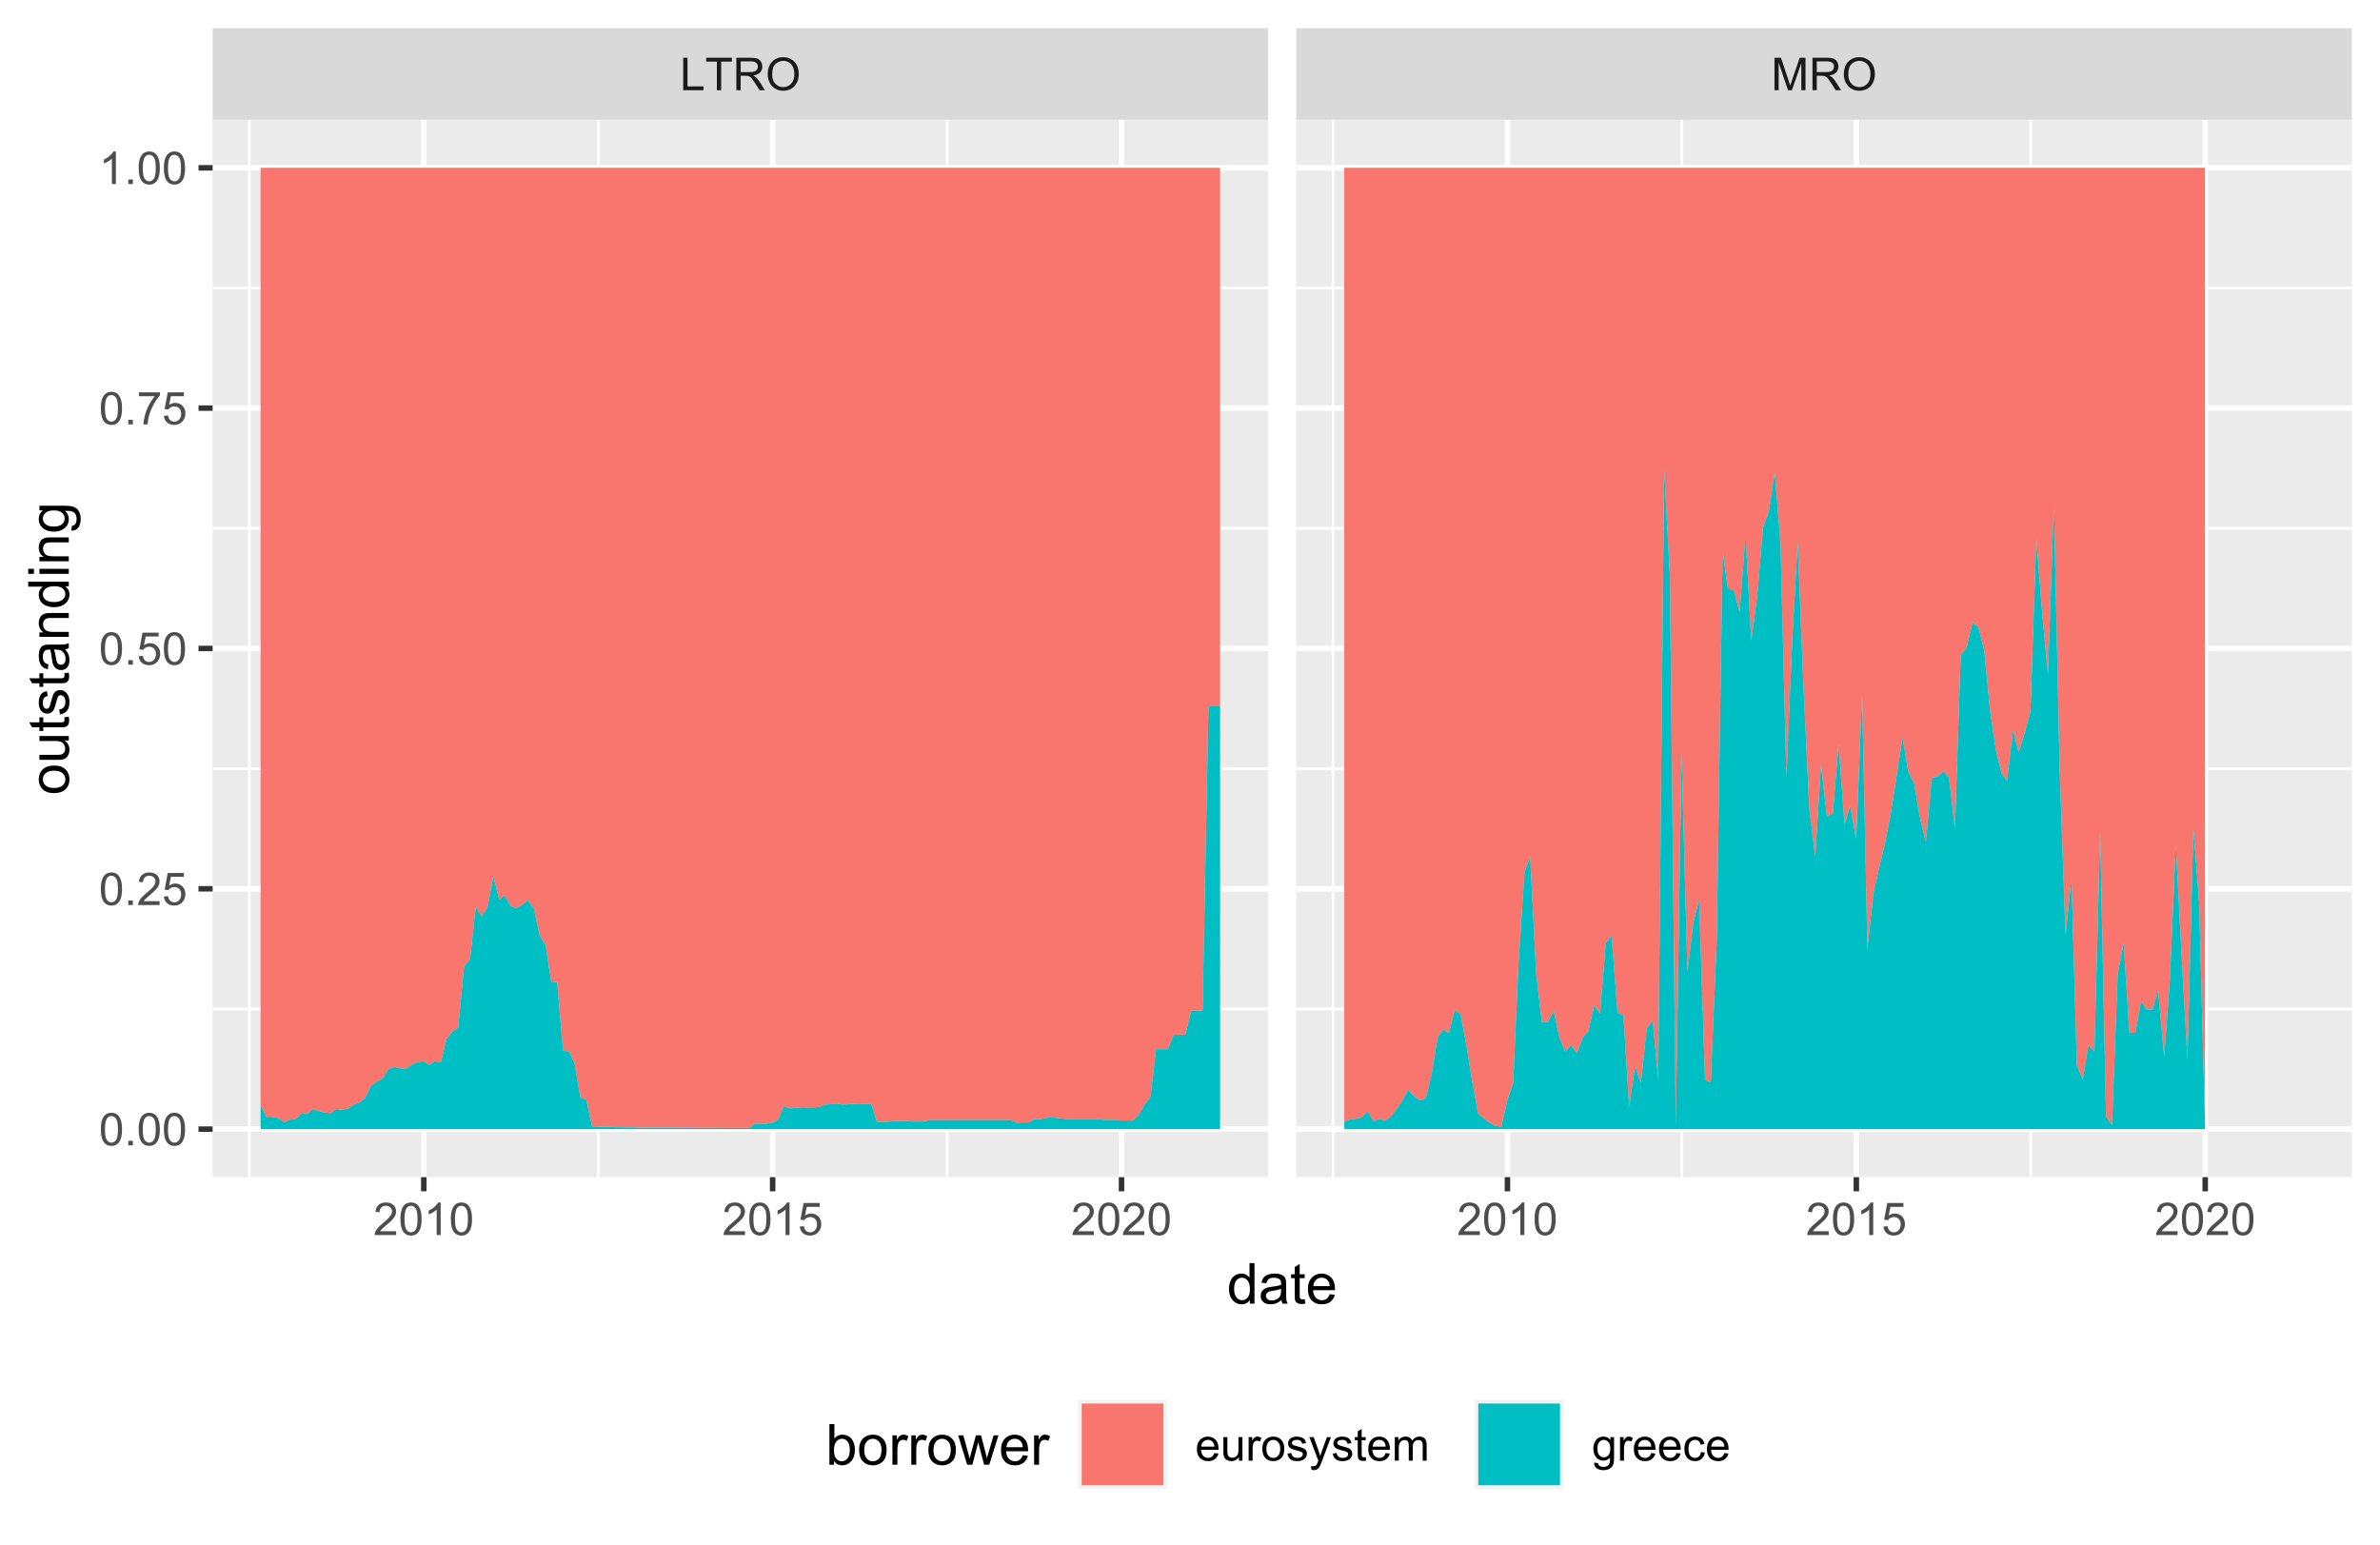<?xml version="1.0" encoding="UTF-8"?>
<svg xmlns="http://www.w3.org/2000/svg" xmlns:xlink="http://www.w3.org/1999/xlink" width="462pt" height="300pt" viewBox="0 0 462 300" version="1.1">
<defs>
<g>
<symbol overflow="visible" id="glyph0-0">
<path style="stroke:none;" d="M 1.102 0 L 1.102 -5.5 L 5.5 -5.5 L 5.5 0 Z M 1.238 -0.137 L 5.363 -0.137 L 5.363 -5.363 L 1.238 -5.363 Z M 1.238 -0.137 "/>
</symbol>
<symbol overflow="visible" id="glyph0-1">
<path style="stroke:none;" d="M 0.645 0 L 0.645 -6.301 L 1.477 -6.301 L 1.477 -0.742 L 4.582 -0.742 L 4.582 0 Z M 0.645 0 "/>
</symbol>
<symbol overflow="visible" id="glyph0-2">
<path style="stroke:none;" d="M 2.281 0 L 2.281 -5.555 L 0.207 -5.555 L 0.207 -6.301 L 5.199 -6.301 L 5.199 -5.555 L 3.117 -5.555 L 3.117 0 Z M 2.281 0 "/>
</symbol>
<symbol overflow="visible" id="glyph0-3">
<path style="stroke:none;" d="M 0.691 0 L 0.691 -6.301 L 3.484 -6.301 C 4.043 -6.297 4.469 -6.242 4.766 -6.129 C 5.055 -6.016 5.289 -5.816 5.465 -5.531 C 5.637 -5.242 5.723 -4.926 5.727 -4.582 C 5.723 -4.133 5.578 -3.754 5.293 -3.449 C 5 -3.141 4.555 -2.945 3.953 -2.867 C 4.172 -2.758 4.34 -2.652 4.457 -2.551 C 4.695 -2.324 4.926 -2.047 5.148 -1.715 L 6.242 0 L 5.195 0 L 4.359 -1.312 C 4.117 -1.688 3.914 -1.977 3.758 -2.18 C 3.598 -2.379 3.457 -2.516 3.336 -2.598 C 3.207 -2.676 3.082 -2.734 2.957 -2.766 C 2.859 -2.785 2.703 -2.793 2.492 -2.797 L 1.527 -2.797 L 1.527 0 Z M 1.527 -3.52 L 3.316 -3.52 C 3.699 -3.516 3.996 -3.555 4.211 -3.637 C 4.422 -3.711 4.586 -3.836 4.699 -4.012 C 4.809 -4.184 4.863 -4.375 4.867 -4.582 C 4.863 -4.879 4.754 -5.121 4.543 -5.312 C 4.324 -5.504 3.984 -5.602 3.52 -5.602 L 1.527 -5.602 Z M 1.527 -3.52 "/>
</symbol>
<symbol overflow="visible" id="glyph0-4">
<path style="stroke:none;" d="M 0.426 -3.066 C 0.422 -4.109 0.703 -4.93 1.266 -5.523 C 1.828 -6.113 2.551 -6.41 3.441 -6.41 C 4.02 -6.41 4.543 -6.27 5.012 -5.992 C 5.477 -5.715 5.836 -5.328 6.082 -4.832 C 6.324 -4.332 6.445 -3.77 6.449 -3.141 C 6.445 -2.5 6.316 -1.926 6.062 -1.426 C 5.801 -0.918 5.434 -0.539 4.965 -0.281 C 4.488 -0.023 3.98 0.105 3.438 0.109 C 2.84 0.105 2.309 -0.035 1.848 -0.32 C 1.379 -0.605 1.027 -0.996 0.785 -1.496 C 0.543 -1.988 0.422 -2.512 0.426 -3.066 Z M 1.285 -3.055 C 1.281 -2.293 1.484 -1.695 1.895 -1.262 C 2.301 -0.82 2.816 -0.602 3.434 -0.605 C 4.059 -0.602 4.574 -0.824 4.98 -1.266 C 5.387 -1.707 5.59 -2.332 5.59 -3.145 C 5.59 -3.656 5.5 -4.105 5.328 -4.488 C 5.152 -4.871 4.902 -5.168 4.57 -5.379 C 4.234 -5.59 3.859 -5.695 3.445 -5.695 C 2.855 -5.695 2.348 -5.492 1.922 -5.086 C 1.496 -4.68 1.281 -4 1.285 -3.055 Z M 1.285 -3.055 "/>
</symbol>
<symbol overflow="visible" id="glyph0-5">
<path style="stroke:none;" d="M 0.652 0 L 0.652 -6.301 L 1.906 -6.301 L 3.398 -1.84 C 3.535 -1.422 3.633 -1.109 3.699 -0.906 C 3.77 -1.133 3.883 -1.469 4.035 -1.918 L 5.543 -6.301 L 6.664 -6.301 L 6.664 0 L 5.859 0 L 5.859 -5.273 L 4.031 0 L 3.277 0 L 1.457 -5.363 L 1.457 0 Z M 0.652 0 "/>
</symbol>
<symbol overflow="visible" id="glyph0-6">
<path style="stroke:none;" d="M 4.43 -0.742 L 4.43 0 L 0.266 0 C 0.258 -0.188 0.289 -0.367 0.355 -0.539 C 0.461 -0.82 0.629 -1.098 0.863 -1.375 C 1.094 -1.648 1.434 -1.965 1.879 -2.328 C 2.562 -2.887 3.023 -3.332 3.266 -3.664 C 3.5 -3.988 3.621 -4.301 3.625 -4.594 C 3.621 -4.898 3.512 -5.156 3.297 -5.367 C 3.074 -5.578 2.789 -5.684 2.441 -5.684 C 2.066 -5.684 1.77 -5.57 1.547 -5.348 C 1.32 -5.125 1.207 -4.816 1.207 -4.422 L 0.414 -4.504 C 0.465 -5.094 0.668 -5.543 1.027 -5.855 C 1.379 -6.164 1.855 -6.32 2.457 -6.324 C 3.059 -6.32 3.539 -6.152 3.891 -5.82 C 4.242 -5.484 4.418 -5.07 4.422 -4.578 C 4.418 -4.32 4.367 -4.074 4.266 -3.832 C 4.164 -3.59 3.992 -3.332 3.754 -3.062 C 3.512 -2.793 3.113 -2.426 2.562 -1.957 C 2.094 -1.566 1.797 -1.301 1.664 -1.16 C 1.531 -1.02 1.422 -0.879 1.34 -0.742 Z M 4.43 -0.742 "/>
</symbol>
<symbol overflow="visible" id="glyph0-7">
<path style="stroke:none;" d="M 0.367 -3.105 C 0.363 -3.848 0.438 -4.445 0.594 -4.902 C 0.742 -5.355 0.973 -5.707 1.277 -5.953 C 1.578 -6.199 1.957 -6.32 2.418 -6.324 C 2.754 -6.32 3.051 -6.254 3.309 -6.121 C 3.562 -5.984 3.773 -5.789 3.938 -5.531 C 4.102 -5.273 4.23 -4.961 4.328 -4.594 C 4.422 -4.227 4.469 -3.73 4.473 -3.105 C 4.469 -2.367 4.395 -1.77 4.242 -1.316 C 4.09 -0.859 3.863 -0.508 3.562 -0.262 C 3.258 -0.016 2.875 0.105 2.418 0.109 C 1.809 0.105 1.332 -0.109 0.988 -0.547 C 0.57 -1.066 0.363 -1.922 0.367 -3.105 Z M 1.16 -3.105 C 1.16 -2.07 1.281 -1.379 1.523 -1.039 C 1.766 -0.695 2.062 -0.527 2.418 -0.527 C 2.773 -0.527 3.074 -0.699 3.316 -1.043 C 3.559 -1.387 3.68 -2.074 3.68 -3.105 C 3.68 -4.145 3.559 -4.832 3.316 -5.172 C 3.074 -5.512 2.77 -5.684 2.41 -5.684 C 2.051 -5.684 1.77 -5.531 1.559 -5.234 C 1.293 -4.844 1.16 -4.137 1.16 -3.105 Z M 1.16 -3.105 "/>
</symbol>
<symbol overflow="visible" id="glyph0-8">
<path style="stroke:none;" d="M 3.277 0 L 2.504 0 L 2.504 -4.93 C 2.316 -4.75 2.074 -4.574 1.773 -4.395 C 1.469 -4.215 1.195 -4.082 0.957 -3.996 L 0.957 -4.742 C 1.387 -4.941 1.766 -5.188 2.09 -5.48 C 2.414 -5.77 2.645 -6.051 2.781 -6.324 L 3.277 -6.324 Z M 3.277 0 "/>
</symbol>
<symbol overflow="visible" id="glyph0-9">
<path style="stroke:none;" d="M 0.367 -1.648 L 1.176 -1.719 C 1.234 -1.32 1.375 -1.023 1.594 -0.824 C 1.812 -0.625 2.078 -0.527 2.391 -0.527 C 2.762 -0.527 3.074 -0.668 3.336 -0.949 C 3.59 -1.23 3.719 -1.602 3.723 -2.066 C 3.719 -2.504 3.594 -2.852 3.348 -3.109 C 3.098 -3.363 2.773 -3.492 2.375 -3.492 C 2.125 -3.492 1.902 -3.434 1.703 -3.32 C 1.5 -3.207 1.344 -3.062 1.23 -2.883 L 0.504 -2.977 L 1.113 -6.215 L 4.246 -6.215 L 4.246 -5.473 L 1.73 -5.473 L 1.391 -3.781 C 1.766 -4.039 2.164 -4.172 2.582 -4.176 C 3.129 -4.172 3.594 -3.98 3.973 -3.605 C 4.352 -3.223 4.539 -2.734 4.543 -2.137 C 4.539 -1.562 4.375 -1.07 4.043 -0.656 C 3.637 -0.148 3.086 0.105 2.391 0.109 C 1.816 0.105 1.348 -0.051 0.984 -0.371 C 0.621 -0.691 0.414 -1.117 0.367 -1.648 Z M 0.367 -1.648 "/>
</symbol>
<symbol overflow="visible" id="glyph0-10">
<path style="stroke:none;" d="M 0.801 0 L 0.801 -0.883 L 1.68 -0.883 L 1.68 0 Z M 0.801 0 "/>
</symbol>
<symbol overflow="visible" id="glyph0-11">
<path style="stroke:none;" d="M 0.418 -5.473 L 0.418 -6.219 L 4.496 -6.219 L 4.496 -5.617 C 4.09 -5.188 3.691 -4.621 3.301 -3.914 C 2.902 -3.203 2.602 -2.473 2.391 -1.73 C 2.234 -1.199 2.133 -0.625 2.094 0 L 1.297 0 C 1.305 -0.492 1.402 -1.09 1.59 -1.793 C 1.773 -2.496 2.043 -3.172 2.391 -3.824 C 2.738 -4.477 3.109 -5.027 3.504 -5.473 Z M 0.418 -5.473 "/>
</symbol>
<symbol overflow="visible" id="glyph0-12">
<path style="stroke:none;" d="M 3.703 -1.469 L 4.504 -1.371 C 4.375 -0.902 4.141 -0.539 3.801 -0.285 C 3.461 -0.027 3.027 0.098 2.496 0.102 C 1.828 0.098 1.297 -0.102 0.906 -0.512 C 0.512 -0.918 0.316 -1.496 0.32 -2.242 C 0.316 -3.008 0.516 -3.605 0.914 -4.031 C 1.309 -4.453 1.82 -4.664 2.453 -4.668 C 3.059 -4.664 3.555 -4.457 3.945 -4.043 C 4.328 -3.629 4.523 -3.043 4.527 -2.289 C 4.523 -2.242 4.523 -2.176 4.523 -2.086 L 1.121 -2.086 C 1.145 -1.582 1.289 -1.195 1.547 -0.93 C 1.801 -0.66 2.117 -0.527 2.5 -0.531 C 2.781 -0.527 3.023 -0.602 3.227 -0.754 C 3.426 -0.902 3.586 -1.141 3.703 -1.469 Z M 1.164 -2.719 L 3.711 -2.719 C 3.672 -3.102 3.578 -3.387 3.422 -3.582 C 3.172 -3.879 2.852 -4.031 2.461 -4.031 C 2.105 -4.031 1.805 -3.91 1.566 -3.672 C 1.32 -3.434 1.188 -3.117 1.164 -2.719 Z M 1.164 -2.719 "/>
</symbol>
<symbol overflow="visible" id="glyph0-13">
<path style="stroke:none;" d="M 3.57 0 L 3.57 -0.672 C 3.211 -0.156 2.73 0.098 2.121 0.102 C 1.852 0.098 1.598 0.051 1.367 -0.051 C 1.133 -0.152 0.961 -0.281 0.848 -0.441 C 0.734 -0.594 0.656 -0.785 0.609 -1.016 C 0.578 -1.164 0.562 -1.406 0.562 -1.734 L 0.562 -4.562 L 1.336 -4.562 L 1.336 -2.031 C 1.336 -1.625 1.352 -1.352 1.383 -1.215 C 1.43 -1.008 1.531 -0.848 1.691 -0.734 C 1.848 -0.617 2.043 -0.562 2.277 -0.562 C 2.508 -0.562 2.727 -0.621 2.93 -0.738 C 3.133 -0.855 3.273 -1.016 3.359 -1.227 C 3.441 -1.43 3.484 -1.727 3.488 -2.117 L 3.488 -4.562 L 4.262 -4.562 L 4.262 0 Z M 3.57 0 "/>
</symbol>
<symbol overflow="visible" id="glyph0-14">
<path style="stroke:none;" d="M 0.57 0 L 0.57 -4.562 L 1.266 -4.562 L 1.266 -3.871 C 1.445 -4.191 1.609 -4.406 1.758 -4.512 C 1.906 -4.613 2.07 -4.664 2.258 -4.668 C 2.516 -4.664 2.781 -4.582 3.051 -4.418 L 2.785 -3.699 C 2.59 -3.809 2.402 -3.867 2.219 -3.867 C 2.047 -3.867 1.895 -3.816 1.762 -3.715 C 1.625 -3.613 1.527 -3.473 1.473 -3.293 C 1.383 -3.016 1.34 -2.715 1.344 -2.391 L 1.344 0 Z M 0.57 0 "/>
</symbol>
<symbol overflow="visible" id="glyph0-15">
<path style="stroke:none;" d="M 0.293 -2.281 C 0.293 -3.125 0.527 -3.754 0.996 -4.16 C 1.387 -4.496 1.863 -4.664 2.434 -4.668 C 3.059 -4.664 3.57 -4.457 3.969 -4.051 C 4.363 -3.637 4.562 -3.07 4.566 -2.348 C 4.562 -1.758 4.477 -1.297 4.301 -0.961 C 4.125 -0.625 3.867 -0.363 3.535 -0.176 C 3.195 0.008 2.828 0.098 2.434 0.102 C 1.789 0.098 1.273 -0.102 0.883 -0.512 C 0.488 -0.918 0.293 -1.508 0.293 -2.281 Z M 1.086 -2.281 C 1.082 -1.695 1.211 -1.258 1.469 -0.969 C 1.723 -0.672 2.043 -0.527 2.434 -0.531 C 2.812 -0.527 3.133 -0.672 3.391 -0.969 C 3.645 -1.258 3.773 -1.707 3.773 -2.309 C 3.773 -2.871 3.645 -3.297 3.387 -3.59 C 3.129 -3.879 2.809 -4.023 2.434 -4.027 C 2.043 -4.023 1.723 -3.879 1.469 -3.594 C 1.211 -3.301 1.082 -2.863 1.086 -2.281 Z M 1.086 -2.281 "/>
</symbol>
<symbol overflow="visible" id="glyph0-16">
<path style="stroke:none;" d="M 0.27 -1.363 L 1.035 -1.484 C 1.078 -1.172 1.199 -0.938 1.395 -0.777 C 1.59 -0.609 1.863 -0.527 2.219 -0.531 C 2.57 -0.527 2.832 -0.602 3.008 -0.75 C 3.176 -0.895 3.262 -1.062 3.266 -1.258 C 3.262 -1.43 3.188 -1.566 3.039 -1.672 C 2.93 -1.734 2.664 -1.824 2.246 -1.934 C 1.676 -2.074 1.285 -2.195 1.066 -2.305 C 0.848 -2.406 0.68 -2.551 0.566 -2.738 C 0.453 -2.918 0.398 -3.125 0.398 -3.352 C 0.398 -3.555 0.445 -3.742 0.539 -3.914 C 0.633 -4.086 0.758 -4.23 0.918 -4.348 C 1.039 -4.434 1.203 -4.508 1.41 -4.574 C 1.617 -4.633 1.84 -4.664 2.078 -4.668 C 2.434 -4.664 2.75 -4.613 3.023 -4.512 C 3.293 -4.406 3.492 -4.266 3.621 -4.09 C 3.75 -3.914 3.84 -3.68 3.891 -3.387 L 3.133 -3.281 C 3.098 -3.516 2.996 -3.699 2.832 -3.832 C 2.664 -3.965 2.434 -4.031 2.137 -4.031 C 1.777 -4.031 1.523 -3.973 1.375 -3.855 C 1.223 -3.738 1.148 -3.598 1.148 -3.441 C 1.148 -3.34 1.18 -3.25 1.242 -3.172 C 1.305 -3.086 1.402 -3.02 1.539 -2.965 C 1.613 -2.934 1.84 -2.867 2.223 -2.766 C 2.766 -2.617 3.148 -2.496 3.367 -2.406 C 3.582 -2.312 3.75 -2.176 3.875 -2 C 3.996 -1.82 4.059 -1.602 4.062 -1.34 C 4.059 -1.078 3.984 -0.836 3.836 -0.609 C 3.684 -0.383 3.465 -0.207 3.184 -0.082 C 2.895 0.039 2.574 0.098 2.223 0.102 C 1.625 0.098 1.172 -0.02 0.863 -0.266 C 0.551 -0.508 0.355 -0.875 0.27 -1.363 Z M 0.27 -1.363 "/>
</symbol>
<symbol overflow="visible" id="glyph0-17">
<path style="stroke:none;" d="M 0.547 1.758 L 0.461 1.031 C 0.629 1.078 0.777 1.102 0.902 1.102 C 1.074 1.102 1.211 1.07 1.312 1.016 C 1.414 0.953 1.5 0.875 1.57 0.773 C 1.617 0.695 1.695 0.504 1.805 0.199 C 1.82 0.152 1.844 0.086 1.875 0.008 L 0.141 -4.562 L 0.977 -4.562 L 1.926 -1.922 C 2.047 -1.586 2.156 -1.23 2.258 -0.863 C 2.344 -1.215 2.449 -1.562 2.574 -1.902 L 3.551 -4.562 L 4.324 -4.562 L 2.586 0.078 C 2.398 0.574 2.254 0.922 2.152 1.113 C 2.012 1.367 1.855 1.551 1.68 1.672 C 1.5 1.789 1.289 1.852 1.043 1.852 C 0.895 1.852 0.727 1.82 0.547 1.758 Z M 0.547 1.758 "/>
</symbol>
<symbol overflow="visible" id="glyph0-18">
<path style="stroke:none;" d="M 2.27 -0.691 L 2.379 -0.008 C 2.16 0.039 1.965 0.059 1.797 0.059 C 1.512 0.059 1.293 0.016 1.141 -0.074 C 0.984 -0.16 0.875 -0.277 0.816 -0.422 C 0.75 -0.566 0.719 -0.871 0.723 -1.336 L 0.723 -3.961 L 0.156 -3.961 L 0.156 -4.562 L 0.723 -4.562 L 0.723 -5.695 L 1.492 -6.156 L 1.492 -4.562 L 2.27 -4.562 L 2.27 -3.961 L 1.492 -3.961 L 1.492 -1.293 C 1.488 -1.07 1.5 -0.93 1.531 -0.867 C 1.555 -0.805 1.602 -0.754 1.664 -0.715 C 1.727 -0.676 1.812 -0.656 1.93 -0.66 C 2.012 -0.656 2.125 -0.668 2.27 -0.691 Z M 2.27 -0.691 "/>
</symbol>
<symbol overflow="visible" id="glyph0-19">
<path style="stroke:none;" d="M 0.578 0 L 0.578 -4.562 L 1.273 -4.562 L 1.273 -3.922 C 1.414 -4.141 1.605 -4.32 1.844 -4.461 C 2.078 -4.594 2.348 -4.664 2.656 -4.668 C 2.992 -4.664 3.27 -4.594 3.488 -4.457 C 3.699 -4.312 3.852 -4.117 3.945 -3.867 C 4.301 -4.398 4.773 -4.664 5.355 -4.668 C 5.805 -4.664 6.148 -4.539 6.395 -4.289 C 6.637 -4.039 6.762 -3.652 6.762 -3.133 L 6.762 0 L 5.996 0 L 5.996 -2.875 C 5.992 -3.184 5.969 -3.406 5.918 -3.543 C 5.867 -3.676 5.773 -3.785 5.645 -3.871 C 5.512 -3.953 5.359 -3.996 5.184 -3.996 C 4.859 -3.996 4.594 -3.887 4.383 -3.676 C 4.172 -3.457 4.066 -3.117 4.066 -2.652 L 4.066 0 L 3.293 0 L 3.293 -2.965 C 3.293 -3.309 3.227 -3.566 3.102 -3.738 C 2.973 -3.91 2.77 -3.996 2.484 -3.996 C 2.266 -3.996 2.062 -3.938 1.879 -3.824 C 1.691 -3.707 1.559 -3.539 1.477 -3.32 C 1.391 -3.098 1.348 -2.781 1.352 -2.367 L 1.352 0 Z M 0.578 0 "/>
</symbol>
<symbol overflow="visible" id="glyph0-20">
<path style="stroke:none;" d="M 0.438 0.379 L 1.191 0.488 C 1.219 0.719 1.309 0.891 1.453 0.996 C 1.645 1.137 1.906 1.207 2.238 1.211 C 2.598 1.207 2.871 1.137 3.066 0.996 C 3.258 0.852 3.391 0.648 3.465 0.395 C 3.5 0.234 3.52 -0.094 3.52 -0.598 C 3.18 -0.199 2.758 0 2.258 0 C 1.625 0 1.141 -0.227 0.801 -0.68 C 0.453 -1.133 0.281 -1.676 0.285 -2.309 C 0.281 -2.742 0.359 -3.141 0.52 -3.512 C 0.676 -3.879 0.906 -4.164 1.207 -4.367 C 1.504 -4.562 1.855 -4.664 2.262 -4.668 C 2.797 -4.664 3.238 -4.445 3.594 -4.012 L 3.594 -4.562 L 4.305 -4.562 L 4.305 -0.617 C 4.301 0.094 4.227 0.594 4.086 0.891 C 3.938 1.188 3.711 1.422 3.398 1.594 C 3.086 1.766 2.699 1.852 2.242 1.852 C 1.695 1.852 1.254 1.727 0.922 1.484 C 0.586 1.234 0.426 0.867 0.438 0.379 Z M 1.078 -2.363 C 1.078 -1.762 1.195 -1.324 1.434 -1.051 C 1.672 -0.773 1.969 -0.637 2.328 -0.641 C 2.68 -0.637 2.98 -0.773 3.223 -1.051 C 3.461 -1.32 3.578 -1.75 3.582 -2.336 C 3.578 -2.895 3.457 -3.316 3.211 -3.602 C 2.961 -3.883 2.66 -4.023 2.316 -4.027 C 1.969 -4.023 1.676 -3.883 1.438 -3.605 C 1.195 -3.324 1.078 -2.91 1.078 -2.363 Z M 1.078 -2.363 "/>
</symbol>
<symbol overflow="visible" id="glyph0-21">
<path style="stroke:none;" d="M 3.559 -1.672 L 4.32 -1.574 C 4.234 -1.047 4.023 -0.637 3.68 -0.34 C 3.336 -0.047 2.914 0.098 2.418 0.102 C 1.793 0.098 1.293 -0.102 0.914 -0.508 C 0.531 -0.914 0.34 -1.5 0.344 -2.266 C 0.34 -2.754 0.422 -3.184 0.586 -3.559 C 0.75 -3.926 0.996 -4.203 1.332 -4.391 C 1.664 -4.57 2.027 -4.664 2.422 -4.668 C 2.914 -4.664 3.32 -4.539 3.641 -4.289 C 3.953 -4.039 4.156 -3.684 4.246 -3.223 L 3.492 -3.105 C 3.422 -3.41 3.293 -3.641 3.113 -3.797 C 2.926 -3.953 2.707 -4.031 2.453 -4.031 C 2.062 -4.031 1.746 -3.891 1.504 -3.609 C 1.258 -3.328 1.137 -2.887 1.141 -2.285 C 1.137 -1.672 1.254 -1.227 1.492 -0.949 C 1.723 -0.668 2.027 -0.527 2.41 -0.531 C 2.711 -0.527 2.965 -0.621 3.172 -0.809 C 3.371 -0.996 3.5 -1.281 3.559 -1.672 Z M 3.559 -1.672 "/>
</symbol>
<symbol overflow="visible" id="glyph1-0">
<path style="stroke:none;" d="M 1.375 0 L 1.375 -6.875 L 6.875 -6.875 L 6.875 0 Z M 1.547 -0.172 L 6.703 -0.172 L 6.703 -6.703 L 1.547 -6.703 Z M 1.547 -0.172 "/>
</symbol>
<symbol overflow="visible" id="glyph1-1">
<path style="stroke:none;" d="M 4.426 0 L 4.426 -0.719 C 4.059 -0.152 3.527 0.129 2.832 0.129 C 2.371 0.129 1.953 0.004 1.574 -0.246 C 1.191 -0.496 0.895 -0.844 0.688 -1.297 C 0.477 -1.742 0.375 -2.262 0.375 -2.848 C 0.375 -3.414 0.469 -3.93 0.66 -4.395 C 0.848 -4.859 1.133 -5.215 1.516 -5.461 C 1.895 -5.707 2.32 -5.828 2.789 -5.832 C 3.133 -5.828 3.438 -5.758 3.707 -5.613 C 3.973 -5.469 4.191 -5.277 4.359 -5.047 L 4.359 -7.875 L 5.324 -7.875 L 5.324 0 Z M 1.371 -2.848 C 1.371 -2.113 1.523 -1.566 1.832 -1.207 C 2.137 -0.844 2.5 -0.66 2.922 -0.664 C 3.34 -0.66 3.699 -0.836 3.996 -1.184 C 4.293 -1.527 4.441 -2.055 4.441 -2.766 C 4.441 -3.547 4.289 -4.117 3.988 -4.484 C 3.688 -4.844 3.316 -5.027 2.879 -5.031 C 2.445 -5.027 2.086 -4.852 1.801 -4.504 C 1.512 -4.152 1.371 -3.602 1.371 -2.848 Z M 1.371 -2.848 "/>
</symbol>
<symbol overflow="visible" id="glyph1-2">
<path style="stroke:none;" d="M 4.445 -0.703 C 4.086 -0.398 3.742 -0.184 3.414 -0.059 C 3.082 0.066 2.727 0.129 2.348 0.129 C 1.719 0.129 1.238 -0.023 0.902 -0.328 C 0.566 -0.633 0.398 -1.023 0.398 -1.504 C 0.398 -1.781 0.461 -2.035 0.586 -2.27 C 0.711 -2.496 0.875 -2.684 1.086 -2.824 C 1.289 -2.965 1.523 -3.07 1.781 -3.141 C 1.969 -3.191 2.254 -3.238 2.641 -3.289 C 3.418 -3.375 3.992 -3.488 4.367 -3.621 C 4.367 -3.754 4.371 -3.836 4.371 -3.871 C 4.371 -4.266 4.277 -4.543 4.098 -4.703 C 3.848 -4.918 3.48 -5.027 2.996 -5.031 C 2.539 -5.027 2.203 -4.949 1.988 -4.793 C 1.77 -4.633 1.609 -4.352 1.508 -3.949 L 0.562 -4.078 C 0.648 -4.48 0.789 -4.805 0.988 -5.055 C 1.184 -5.301 1.469 -5.492 1.844 -5.629 C 2.215 -5.762 2.645 -5.828 3.137 -5.832 C 3.621 -5.828 4.02 -5.773 4.324 -5.66 C 4.629 -5.543 4.852 -5.398 4.996 -5.227 C 5.137 -5.055 5.238 -4.836 5.297 -4.57 C 5.328 -4.406 5.344 -4.109 5.344 -3.68 L 5.344 -2.391 C 5.344 -1.492 5.363 -0.922 5.406 -0.684 C 5.445 -0.445 5.527 -0.219 5.648 0 L 4.641 0 C 4.539 -0.199 4.473 -0.434 4.445 -0.703 Z M 4.367 -2.863 C 4.012 -2.719 3.488 -2.598 2.789 -2.496 C 2.391 -2.438 2.105 -2.371 1.941 -2.301 C 1.773 -2.227 1.648 -2.121 1.562 -1.988 C 1.473 -1.848 1.43 -1.695 1.43 -1.531 C 1.43 -1.27 1.527 -1.055 1.723 -0.887 C 1.918 -0.711 2.203 -0.625 2.578 -0.629 C 2.949 -0.625 3.277 -0.707 3.57 -0.871 C 3.859 -1.031 4.074 -1.254 4.211 -1.543 C 4.312 -1.754 4.363 -2.078 4.367 -2.508 Z M 4.367 -2.863 "/>
</symbol>
<symbol overflow="visible" id="glyph1-3">
<path style="stroke:none;" d="M 2.836 -0.863 L 2.977 -0.012 C 2.703 0.043 2.457 0.07 2.246 0.074 C 1.891 0.07 1.621 0.02 1.43 -0.09 C 1.234 -0.199 1.098 -0.348 1.02 -0.527 C 0.941 -0.707 0.902 -1.086 0.902 -1.672 L 0.902 -4.953 L 0.195 -4.953 L 0.195 -5.703 L 0.902 -5.703 L 0.902 -7.117 L 1.863 -7.695 L 1.863 -5.703 L 2.836 -5.703 L 2.836 -4.953 L 1.863 -4.953 L 1.863 -1.617 C 1.863 -1.34 1.879 -1.16 1.914 -1.086 C 1.945 -1.004 2 -0.941 2.078 -0.898 C 2.152 -0.848 2.262 -0.824 2.41 -0.828 C 2.516 -0.824 2.66 -0.836 2.836 -0.863 Z M 2.836 -0.863 "/>
</symbol>
<symbol overflow="visible" id="glyph1-4">
<path style="stroke:none;" d="M 4.629 -1.836 L 5.629 -1.715 C 5.469 -1.125 5.176 -0.672 4.75 -0.352 C 4.324 -0.031 3.781 0.129 3.121 0.129 C 2.281 0.129 1.617 -0.125 1.133 -0.641 C 0.641 -1.152 0.398 -1.875 0.402 -2.805 C 0.398 -3.762 0.645 -4.504 1.145 -5.035 C 1.637 -5.562 2.277 -5.828 3.066 -5.832 C 3.824 -5.828 4.449 -5.57 4.934 -5.051 C 5.418 -4.531 5.66 -3.801 5.66 -2.863 C 5.66 -2.805 5.656 -2.719 5.656 -2.605 L 1.402 -2.605 C 1.434 -1.977 1.613 -1.496 1.934 -1.164 C 2.25 -0.828 2.645 -0.66 3.125 -0.664 C 3.477 -0.66 3.781 -0.754 4.031 -0.945 C 4.281 -1.129 4.48 -1.426 4.629 -1.836 Z M 1.457 -3.398 L 4.641 -3.398 C 4.598 -3.879 4.473 -4.238 4.273 -4.48 C 3.961 -4.852 3.562 -5.039 3.078 -5.039 C 2.629 -5.039 2.258 -4.891 1.957 -4.594 C 1.652 -4.297 1.484 -3.898 1.457 -3.398 Z M 1.457 -3.398 "/>
</symbol>
<symbol overflow="visible" id="glyph1-5">
<path style="stroke:none;" d="M 1.617 0 L 0.719 0 L 0.719 -7.875 L 1.688 -7.875 L 1.688 -5.066 C 2.094 -5.574 2.613 -5.828 3.25 -5.832 C 3.598 -5.828 3.93 -5.758 4.246 -5.621 C 4.555 -5.477 4.812 -5.277 5.02 -5.023 C 5.219 -4.766 5.379 -4.457 5.496 -4.098 C 5.609 -3.73 5.664 -3.344 5.668 -2.938 C 5.664 -1.957 5.422 -1.203 4.941 -0.672 C 4.453 -0.137 3.875 0.129 3.203 0.129 C 2.527 0.129 2 -0.152 1.617 -0.715 Z M 1.605 -2.895 C 1.605 -2.207 1.699 -1.711 1.887 -1.414 C 2.191 -0.91 2.602 -0.66 3.121 -0.664 C 3.539 -0.66 3.902 -0.844 4.215 -1.215 C 4.52 -1.578 4.676 -2.129 4.68 -2.859 C 4.676 -3.602 4.527 -4.148 4.234 -4.508 C 3.938 -4.859 3.582 -5.039 3.164 -5.039 C 2.742 -5.039 2.375 -4.855 2.066 -4.488 C 1.758 -4.121 1.605 -3.59 1.605 -2.895 Z M 1.605 -2.895 "/>
</symbol>
<symbol overflow="visible" id="glyph1-6">
<path style="stroke:none;" d="M 0.367 -2.852 C 0.363 -3.906 0.656 -4.688 1.246 -5.199 C 1.734 -5.617 2.332 -5.828 3.039 -5.832 C 3.82 -5.828 4.461 -5.574 4.961 -5.062 C 5.457 -4.547 5.707 -3.836 5.711 -2.934 C 5.707 -2.195 5.598 -1.617 5.379 -1.199 C 5.156 -0.777 4.832 -0.449 4.414 -0.219 C 3.992 0.016 3.535 0.129 3.039 0.129 C 2.238 0.129 1.594 -0.125 1.105 -0.637 C 0.609 -1.148 0.363 -1.887 0.367 -2.852 Z M 1.359 -2.852 C 1.359 -2.121 1.516 -1.574 1.836 -1.211 C 2.152 -0.844 2.555 -0.66 3.039 -0.664 C 3.516 -0.66 3.914 -0.844 4.234 -1.211 C 4.551 -1.574 4.711 -2.133 4.715 -2.883 C 4.711 -3.586 4.551 -4.117 4.234 -4.484 C 3.91 -4.844 3.512 -5.027 3.039 -5.031 C 2.555 -5.027 2.152 -4.848 1.836 -4.488 C 1.516 -4.129 1.359 -3.582 1.359 -2.852 Z M 1.359 -2.852 "/>
</symbol>
<symbol overflow="visible" id="glyph1-7">
<path style="stroke:none;" d="M 0.715 0 L 0.715 -5.703 L 1.586 -5.703 L 1.586 -4.84 C 1.805 -5.242 2.008 -5.508 2.199 -5.637 C 2.383 -5.766 2.59 -5.828 2.82 -5.832 C 3.141 -5.828 3.473 -5.727 3.812 -5.523 L 3.48 -4.625 C 3.242 -4.762 3.004 -4.832 2.773 -4.836 C 2.555 -4.832 2.363 -4.77 2.199 -4.645 C 2.027 -4.516 1.91 -4.34 1.844 -4.113 C 1.73 -3.77 1.676 -3.391 1.68 -2.984 L 1.68 0 Z M 0.715 0 "/>
</symbol>
<symbol overflow="visible" id="glyph1-8">
<path style="stroke:none;" d="M 1.777 0 L 0.031 -5.703 L 1.031 -5.703 L 1.938 -2.41 L 2.277 -1.188 C 2.289 -1.246 2.387 -1.637 2.574 -2.363 L 3.48 -5.703 L 4.473 -5.703 L 5.328 -2.395 L 5.613 -1.305 L 5.941 -2.406 L 6.918 -5.703 L 7.859 -5.703 L 6.074 0 L 5.07 0 L 4.164 -3.414 L 3.941 -4.387 L 2.789 0 Z M 1.777 0 "/>
</symbol>
<symbol overflow="visible" id="glyph2-0">
<path style="stroke:none;" d="M 0 -1.375 L -6.875 -1.375 L -6.875 -6.875 L 0 -6.875 Z M -0.172 -1.547 L -0.172 -6.703 L -6.703 -6.703 L -6.703 -1.547 Z M -0.172 -1.547 "/>
</symbol>
<symbol overflow="visible" id="glyph2-1">
<path style="stroke:none;" d="M -2.852 -0.367 C -3.906 -0.363 -4.688 -0.656 -5.199 -1.246 C -5.617 -1.734 -5.828 -2.332 -5.832 -3.039 C -5.828 -3.82 -5.574 -4.461 -5.062 -4.961 C -4.547 -5.457 -3.836 -5.707 -2.934 -5.711 C -2.195 -5.707 -1.617 -5.598 -1.199 -5.379 C -0.777 -5.156 -0.449 -4.832 -0.219 -4.414 C 0.016 -3.992 0.129 -3.535 0.129 -3.039 C 0.129 -2.238 -0.125 -1.594 -0.637 -1.105 C -1.148 -0.609 -1.887 -0.363 -2.852 -0.367 Z M -2.852 -1.359 C -2.121 -1.359 -1.574 -1.516 -1.211 -1.836 C -0.844 -2.152 -0.66 -2.555 -0.664 -3.039 C -0.66 -3.516 -0.844 -3.914 -1.211 -4.234 C -1.574 -4.551 -2.133 -4.711 -2.883 -4.715 C -3.586 -4.711 -4.117 -4.551 -4.484 -4.234 C -4.844 -3.91 -5.027 -3.512 -5.031 -3.039 C -5.027 -2.555 -4.848 -2.152 -4.488 -1.836 C -4.129 -1.516 -3.582 -1.359 -2.852 -1.359 Z M -2.852 -1.359 "/>
</symbol>
<symbol overflow="visible" id="glyph2-2">
<path style="stroke:none;" d="M 0 -4.465 L -0.836 -4.465 C -0.191 -4.02 0.129 -3.414 0.129 -2.652 C 0.129 -2.312 0.066 -2 -0.062 -1.711 C -0.191 -1.418 -0.355 -1.199 -0.551 -1.059 C -0.746 -0.914 -0.984 -0.816 -1.266 -0.762 C -1.453 -0.723 -1.754 -0.703 -2.172 -0.703 L -5.703 -0.703 L -5.703 -1.672 L -2.539 -1.672 C -2.031 -1.668 -1.691 -1.688 -1.52 -1.73 C -1.262 -1.785 -1.062 -1.914 -0.918 -2.113 C -0.773 -2.309 -0.703 -2.555 -0.703 -2.848 C -0.703 -3.137 -0.777 -3.406 -0.926 -3.66 C -1.074 -3.914 -1.273 -4.094 -1.531 -4.199 C -1.785 -4.305 -2.16 -4.359 -2.648 -4.359 L -5.703 -4.359 L -5.703 -5.328 L 0 -5.328 Z M 0 -4.465 "/>
</symbol>
<symbol overflow="visible" id="glyph2-3">
<path style="stroke:none;" d="M -0.863 -2.836 L -0.012 -2.977 C 0.043 -2.703 0.07 -2.457 0.074 -2.246 C 0.07 -1.891 0.02 -1.621 -0.09 -1.43 C -0.199 -1.234 -0.348 -1.098 -0.527 -1.02 C -0.707 -0.941 -1.086 -0.902 -1.672 -0.902 L -4.953 -0.902 L -4.953 -0.195 L -5.703 -0.195 L -5.703 -0.902 L -7.117 -0.902 L -7.695 -1.863 L -5.703 -1.863 L -5.703 -2.836 L -4.953 -2.836 L -4.953 -1.863 L -1.617 -1.863 C -1.34 -1.863 -1.16 -1.879 -1.082 -1.914 C -1 -1.945 -0.938 -2 -0.895 -2.078 C -0.848 -2.152 -0.824 -2.262 -0.828 -2.41 C -0.824 -2.516 -0.836 -2.66 -0.863 -2.836 Z M -0.863 -2.836 "/>
</symbol>
<symbol overflow="visible" id="glyph2-4">
<path style="stroke:none;" d="M -1.703 -0.34 L -1.852 -1.293 C -1.469 -1.344 -1.172 -1.492 -0.969 -1.742 C -0.762 -1.984 -0.66 -2.328 -0.664 -2.773 C -0.66 -3.211 -0.75 -3.539 -0.934 -3.758 C -1.113 -3.969 -1.328 -4.078 -1.574 -4.082 C -1.789 -4.078 -1.961 -3.984 -2.09 -3.797 C -2.172 -3.664 -2.281 -3.332 -2.418 -2.809 C -2.594 -2.098 -2.75 -1.609 -2.883 -1.336 C -3.012 -1.062 -3.191 -0.852 -3.422 -0.711 C -3.652 -0.566 -3.906 -0.496 -4.188 -0.5 C -4.441 -0.496 -4.676 -0.555 -4.895 -0.672 C -5.105 -0.785 -5.289 -0.945 -5.438 -1.148 C -5.547 -1.297 -5.637 -1.5 -5.715 -1.762 C -5.789 -2.02 -5.828 -2.301 -5.832 -2.602 C -5.828 -3.047 -5.766 -3.438 -5.637 -3.777 C -5.508 -4.113 -5.332 -4.363 -5.113 -4.527 C -4.891 -4.688 -4.598 -4.797 -4.234 -4.859 L -4.102 -3.914 C -4.395 -3.871 -4.621 -3.746 -4.789 -3.543 C -4.953 -3.336 -5.039 -3.043 -5.039 -2.668 C -5.039 -2.223 -4.965 -1.906 -4.816 -1.719 C -4.668 -1.523 -4.496 -1.43 -4.301 -1.434 C -4.176 -1.43 -4.062 -1.469 -3.965 -1.551 C -3.859 -1.629 -3.773 -1.754 -3.707 -1.922 C -3.668 -2.016 -3.586 -2.301 -3.461 -2.777 C -3.273 -3.461 -3.121 -3.938 -3.008 -4.207 C -2.891 -4.477 -2.723 -4.688 -2.5 -4.844 C -2.277 -4.996 -2.004 -5.074 -1.676 -5.074 C -1.352 -5.074 -1.047 -4.98 -0.766 -4.793 C -0.48 -4.605 -0.262 -4.332 -0.105 -3.98 C 0.051 -3.621 0.129 -3.223 0.129 -2.777 C 0.129 -2.035 -0.023 -1.469 -0.332 -1.082 C -0.641 -0.691 -1.098 -0.445 -1.703 -0.34 Z M -1.703 -0.34 "/>
</symbol>
<symbol overflow="visible" id="glyph2-5">
<path style="stroke:none;" d="M -0.703 -4.445 C -0.398 -4.086 -0.184 -3.742 -0.059 -3.414 C 0.066 -3.082 0.129 -2.727 0.129 -2.348 C 0.129 -1.719 -0.023 -1.238 -0.328 -0.902 C -0.633 -0.566 -1.023 -0.398 -1.504 -0.398 C -1.781 -0.398 -2.035 -0.461 -2.27 -0.586 C -2.496 -0.711 -2.684 -0.875 -2.824 -1.086 C -2.965 -1.289 -3.07 -1.523 -3.141 -1.785 C -3.191 -1.969 -3.238 -2.254 -3.289 -2.641 C -3.375 -3.418 -3.488 -3.992 -3.621 -4.367 C -3.754 -4.367 -3.836 -4.371 -3.871 -4.371 C -4.266 -4.371 -4.543 -4.277 -4.703 -4.098 C -4.918 -3.848 -5.027 -3.48 -5.031 -2.996 C -5.027 -2.539 -4.949 -2.203 -4.793 -1.988 C -4.633 -1.77 -4.352 -1.609 -3.949 -1.508 L -4.078 -0.562 C -4.48 -0.648 -4.805 -0.789 -5.055 -0.988 C -5.301 -1.184 -5.492 -1.469 -5.629 -1.844 C -5.762 -2.215 -5.828 -2.645 -5.832 -3.137 C -5.828 -3.621 -5.773 -4.02 -5.66 -4.324 C -5.543 -4.629 -5.398 -4.852 -5.227 -4.996 C -5.055 -5.137 -4.836 -5.238 -4.57 -5.297 C -4.406 -5.328 -4.109 -5.344 -3.68 -5.344 L -2.391 -5.344 C -1.492 -5.344 -0.922 -5.363 -0.684 -5.406 C -0.445 -5.445 -0.219 -5.527 0 -5.648 L 0 -4.641 C -0.199 -4.539 -0.434 -4.473 -0.703 -4.445 Z M -2.863 -4.367 C -2.719 -4.012 -2.598 -3.488 -2.496 -2.789 C -2.438 -2.391 -2.371 -2.109 -2.301 -1.945 C -2.227 -1.781 -2.121 -1.652 -1.988 -1.562 C -1.848 -1.473 -1.695 -1.43 -1.531 -1.43 C -1.27 -1.43 -1.055 -1.527 -0.887 -1.723 C -0.711 -1.918 -0.625 -2.203 -0.629 -2.578 C -0.625 -2.949 -0.707 -3.277 -0.871 -3.57 C -1.031 -3.859 -1.254 -4.074 -1.543 -4.211 C -1.754 -4.312 -2.078 -4.363 -2.508 -4.367 Z M -2.863 -4.367 "/>
</symbol>
<symbol overflow="visible" id="glyph2-6">
<path style="stroke:none;" d="M 0 -0.727 L -5.703 -0.727 L -5.703 -1.594 L -4.895 -1.594 C -5.516 -2.012 -5.828 -2.617 -5.832 -3.41 C -5.828 -3.754 -5.766 -4.066 -5.645 -4.355 C -5.52 -4.641 -5.359 -4.859 -5.16 -5.004 C -4.957 -5.145 -4.719 -5.242 -4.445 -5.305 C -4.266 -5.336 -3.953 -5.355 -3.508 -5.359 L 0 -5.359 L 0 -4.395 L -3.469 -4.395 C -3.863 -4.395 -4.156 -4.355 -4.352 -4.281 C -4.543 -4.203 -4.699 -4.07 -4.82 -3.879 C -4.934 -3.688 -4.992 -3.461 -4.996 -3.207 C -4.992 -2.793 -4.859 -2.438 -4.602 -2.141 C -4.336 -1.836 -3.844 -1.688 -3.117 -1.691 L 0 -1.691 Z M 0 -0.727 "/>
</symbol>
<symbol overflow="visible" id="glyph2-7">
<path style="stroke:none;" d="M 0 -4.426 L -0.719 -4.426 C -0.152 -4.059 0.129 -3.527 0.129 -2.832 C 0.129 -2.371 0.004 -1.953 -0.246 -1.574 C -0.496 -1.191 -0.844 -0.895 -1.297 -0.688 C -1.742 -0.477 -2.262 -0.375 -2.848 -0.375 C -3.414 -0.375 -3.93 -0.469 -4.395 -0.66 C -4.859 -0.848 -5.215 -1.133 -5.461 -1.516 C -5.707 -1.895 -5.828 -2.32 -5.832 -2.789 C -5.828 -3.133 -5.758 -3.438 -5.613 -3.707 C -5.469 -3.973 -5.277 -4.191 -5.047 -4.359 L -7.875 -4.363 L -7.875 -5.324 L 0 -5.324 Z M -2.848 -1.371 C -2.113 -1.371 -1.566 -1.523 -1.207 -1.832 C -0.844 -2.137 -0.66 -2.5 -0.664 -2.922 C -0.66 -3.34 -0.836 -3.699 -1.184 -3.996 C -1.527 -4.293 -2.055 -4.441 -2.766 -4.441 C -3.547 -4.441 -4.117 -4.289 -4.484 -3.988 C -4.844 -3.688 -5.027 -3.316 -5.031 -2.879 C -5.027 -2.445 -4.852 -2.086 -4.504 -1.801 C -4.152 -1.512 -3.602 -1.371 -2.848 -1.371 Z M -2.848 -1.371 "/>
</symbol>
<symbol overflow="visible" id="glyph2-8">
<path style="stroke:none;" d="M -6.762 -0.73 L -7.875 -0.73 L -7.875 -1.699 L -6.762 -1.699 Z M 0 -0.73 L -5.703 -0.73 L -5.703 -1.699 L 0 -1.695 Z M 0 -0.73 "/>
</symbol>
<symbol overflow="visible" id="glyph2-9">
<path style="stroke:none;" d="M 0.473 -0.547 L 0.613 -1.488 C 0.898 -1.527 1.109 -1.637 1.246 -1.816 C 1.422 -2.055 1.512 -2.379 1.516 -2.797 C 1.512 -3.242 1.422 -3.59 1.246 -3.832 C 1.062 -4.074 0.812 -4.238 0.496 -4.328 C 0.297 -4.379 -0.113 -4.402 -0.746 -4.398 C -0.246 -3.973 0 -3.445 0 -2.82 C 0 -2.031 -0.281 -1.426 -0.848 -1 C -1.41 -0.566 -2.09 -0.352 -2.883 -0.355 C -3.426 -0.352 -3.926 -0.449 -4.391 -0.648 C -4.848 -0.844 -5.203 -1.129 -5.457 -1.504 C -5.703 -1.875 -5.828 -2.316 -5.832 -2.824 C -5.828 -3.496 -5.559 -4.051 -5.016 -4.492 L -5.703 -4.492 L -5.703 -5.383 L -0.773 -5.383 C 0.113 -5.379 0.742 -5.289 1.113 -5.109 C 1.484 -4.93 1.777 -4.641 1.992 -4.25 C 2.207 -3.855 2.312 -3.375 2.316 -2.805 C 2.312 -2.121 2.16 -1.57 1.855 -1.152 C 1.547 -0.734 1.086 -0.531 0.473 -0.547 Z M -2.953 -1.348 C -2.203 -1.348 -1.656 -1.496 -1.316 -1.793 C -0.969 -2.09 -0.797 -2.461 -0.801 -2.91 C -0.797 -3.352 -0.969 -3.723 -1.312 -4.027 C -1.652 -4.324 -2.188 -4.477 -2.922 -4.48 C -3.617 -4.477 -4.145 -4.32 -4.5 -4.016 C -4.852 -3.703 -5.027 -3.332 -5.031 -2.895 C -5.027 -2.465 -4.852 -2.098 -4.508 -1.797 C -4.156 -1.496 -3.641 -1.348 -2.953 -1.348 Z M -2.953 -1.348 "/>
</symbol>
</g>
<clipPath id="clip1">
  <path d="M 41.273 23.246 L 246.156 23.246 L 246.156 228.527 L 41.273 228.527 Z M 41.273 23.246 "/>
</clipPath>
<clipPath id="clip2">
  <path d="M 41.273 195 L 246.156 195 L 246.156 197 L 41.273 197 Z M 41.273 195 "/>
</clipPath>
<clipPath id="clip3">
  <path d="M 41.273 148 L 246.156 148 L 246.156 150 L 41.273 150 Z M 41.273 148 "/>
</clipPath>
<clipPath id="clip4">
  <path d="M 41.273 102 L 246.156 102 L 246.156 103 L 41.273 103 Z M 41.273 102 "/>
</clipPath>
<clipPath id="clip5">
  <path d="M 41.273 55 L 246.156 55 L 246.156 57 L 41.273 57 Z M 41.273 55 "/>
</clipPath>
<clipPath id="clip6">
  <path d="M 48 23.246 L 49 23.246 L 49 228.527 L 48 228.527 Z M 48 23.246 "/>
</clipPath>
<clipPath id="clip7">
  <path d="M 115 23.246 L 117 23.246 L 117 228.527 L 115 228.527 Z M 115 23.246 "/>
</clipPath>
<clipPath id="clip8">
  <path d="M 183 23.246 L 185 23.246 L 185 228.527 L 183 228.527 Z M 183 23.246 "/>
</clipPath>
<clipPath id="clip9">
  <path d="M 41.273 218 L 246.156 218 L 246.156 220 L 41.273 220 Z M 41.273 218 "/>
</clipPath>
<clipPath id="clip10">
  <path d="M 41.273 172 L 246.156 172 L 246.156 174 L 41.273 174 Z M 41.273 172 "/>
</clipPath>
<clipPath id="clip11">
  <path d="M 41.273 125 L 246.156 125 L 246.156 127 L 41.273 127 Z M 41.273 125 "/>
</clipPath>
<clipPath id="clip12">
  <path d="M 41.273 78 L 246.156 78 L 246.156 80 L 41.273 80 Z M 41.273 78 "/>
</clipPath>
<clipPath id="clip13">
  <path d="M 41.273 32 L 246.156 32 L 246.156 34 L 41.273 34 Z M 41.273 32 "/>
</clipPath>
<clipPath id="clip14">
  <path d="M 81 23.246 L 83 23.246 L 83 228.527 L 81 228.527 Z M 81 23.246 "/>
</clipPath>
<clipPath id="clip15">
  <path d="M 149 23.246 L 151 23.246 L 151 228.527 L 149 228.527 Z M 149 23.246 "/>
</clipPath>
<clipPath id="clip16">
  <path d="M 217 23.246 L 219 23.246 L 219 228.527 L 217 228.527 Z M 217 23.246 "/>
</clipPath>
<clipPath id="clip17">
  <path d="M 251.637 23.246 L 456.52 23.246 L 456.52 228.527 L 251.637 228.527 Z M 251.637 23.246 "/>
</clipPath>
<clipPath id="clip18">
  <path d="M 251.637 195 L 456.52 195 L 456.52 197 L 251.637 197 Z M 251.637 195 "/>
</clipPath>
<clipPath id="clip19">
  <path d="M 251.637 148 L 456.52 148 L 456.52 150 L 251.637 150 Z M 251.637 148 "/>
</clipPath>
<clipPath id="clip20">
  <path d="M 251.637 102 L 456.52 102 L 456.52 103 L 251.637 103 Z M 251.637 102 "/>
</clipPath>
<clipPath id="clip21">
  <path d="M 251.637 55 L 456.52 55 L 456.52 57 L 251.637 57 Z M 251.637 55 "/>
</clipPath>
<clipPath id="clip22">
  <path d="M 258 23.246 L 260 23.246 L 260 228.527 L 258 228.527 Z M 258 23.246 "/>
</clipPath>
<clipPath id="clip23">
  <path d="M 326 23.246 L 327 23.246 L 327 228.527 L 326 228.527 Z M 326 23.246 "/>
</clipPath>
<clipPath id="clip24">
  <path d="M 393 23.246 L 395 23.246 L 395 228.527 L 393 228.527 Z M 393 23.246 "/>
</clipPath>
<clipPath id="clip25">
  <path d="M 251.637 218 L 456.52 218 L 456.52 220 L 251.637 220 Z M 251.637 218 "/>
</clipPath>
<clipPath id="clip26">
  <path d="M 251.637 172 L 456.52 172 L 456.52 174 L 251.637 174 Z M 251.637 172 "/>
</clipPath>
<clipPath id="clip27">
  <path d="M 251.637 125 L 456.52 125 L 456.52 127 L 251.637 127 Z M 251.637 125 "/>
</clipPath>
<clipPath id="clip28">
  <path d="M 251.637 78 L 456.52 78 L 456.52 80 L 251.637 80 Z M 251.637 78 "/>
</clipPath>
<clipPath id="clip29">
  <path d="M 251.637 32 L 456.52 32 L 456.52 34 L 251.637 34 Z M 251.637 32 "/>
</clipPath>
<clipPath id="clip30">
  <path d="M 292 23.246 L 294 23.246 L 294 228.527 L 292 228.527 Z M 292 23.246 "/>
</clipPath>
<clipPath id="clip31">
  <path d="M 359 23.246 L 361 23.246 L 361 228.527 L 359 228.527 Z M 359 23.246 "/>
</clipPath>
<clipPath id="clip32">
  <path d="M 427 23.246 L 429 23.246 L 429 228.527 L 427 228.527 Z M 427 23.246 "/>
</clipPath>
<clipPath id="clip33">
  <path d="M 41.273 5.48 L 246.156 5.48 L 246.156 23.246 L 41.273 23.246 Z M 41.273 5.48 "/>
</clipPath>
<clipPath id="clip34">
  <path d="M 251.637 5.48 L 456.52 5.48 L 456.52 23.246 L 251.637 23.246 Z M 251.637 5.48 "/>
</clipPath>
</defs>
<g id="surface1">
<rect x="0" y="0" width="462" height="300" style="fill:rgb(100%,100%,100%);fill-opacity:1;stroke:none;"/>
<rect x="0" y="0" width="462" height="300" style="fill:rgb(100%,100%,100%);fill-opacity:1;stroke:none;"/>
<path style="fill:none;stroke-width:1.067;stroke-linecap:round;stroke-linejoin:round;stroke:rgb(100%,100%,100%);stroke-opacity:1;stroke-miterlimit:10;" d="M 0 300 L 462 300 L 462 0 L 0 0 Z M 0 300 "/>
<g clip-path="url(#clip1)" clip-rule="nonzero">
<path style=" stroke:none;fill-rule:nonzero;fill:rgb(92.157%,92.157%,92.157%);fill-opacity:1;" d="M 41.273 228.527 L 246.156 228.527 L 246.156 23.246 L 41.273 23.246 Z M 41.273 228.527 "/>
</g>
<g clip-path="url(#clip2)" clip-rule="nonzero">
<path style="fill:none;stroke-width:0.533;stroke-linecap:butt;stroke-linejoin:round;stroke:rgb(100%,100%,100%);stroke-opacity:1;stroke-miterlimit:10;" d="M 41.273 195.871 L 246.156 195.871 "/>
</g>
<g clip-path="url(#clip3)" clip-rule="nonzero">
<path style="fill:none;stroke-width:0.533;stroke-linecap:butt;stroke-linejoin:round;stroke:rgb(100%,100%,100%);stroke-opacity:1;stroke-miterlimit:10;" d="M 41.273 149.215 L 246.156 149.215 "/>
</g>
<g clip-path="url(#clip4)" clip-rule="nonzero">
<path style="fill:none;stroke-width:0.533;stroke-linecap:butt;stroke-linejoin:round;stroke:rgb(100%,100%,100%);stroke-opacity:1;stroke-miterlimit:10;" d="M 41.273 102.559 L 246.156 102.559 "/>
</g>
<g clip-path="url(#clip5)" clip-rule="nonzero">
<path style="fill:none;stroke-width:0.533;stroke-linecap:butt;stroke-linejoin:round;stroke:rgb(100%,100%,100%);stroke-opacity:1;stroke-miterlimit:10;" d="M 41.273 55.906 L 246.156 55.906 "/>
</g>
<g clip-path="url(#clip6)" clip-rule="nonzero">
<path style="fill:none;stroke-width:0.533;stroke-linecap:butt;stroke-linejoin:round;stroke:rgb(100%,100%,100%);stroke-opacity:1;stroke-miterlimit:10;" d="M 48.398 228.527 L 48.398 23.246 "/>
</g>
<g clip-path="url(#clip7)" clip-rule="nonzero">
<path style="fill:none;stroke-width:0.533;stroke-linecap:butt;stroke-linejoin:round;stroke:rgb(100%,100%,100%);stroke-opacity:1;stroke-miterlimit:10;" d="M 116.121 228.527 L 116.121 23.246 "/>
</g>
<g clip-path="url(#clip8)" clip-rule="nonzero">
<path style="fill:none;stroke-width:0.533;stroke-linecap:butt;stroke-linejoin:round;stroke:rgb(100%,100%,100%);stroke-opacity:1;stroke-miterlimit:10;" d="M 183.848 228.527 L 183.848 23.246 "/>
</g>
<g clip-path="url(#clip9)" clip-rule="nonzero">
<path style="fill:none;stroke-width:1.067;stroke-linecap:butt;stroke-linejoin:round;stroke:rgb(100%,100%,100%);stroke-opacity:1;stroke-miterlimit:10;" d="M 41.273 219.195 L 246.156 219.195 "/>
</g>
<g clip-path="url(#clip10)" clip-rule="nonzero">
<path style="fill:none;stroke-width:1.067;stroke-linecap:butt;stroke-linejoin:round;stroke:rgb(100%,100%,100%);stroke-opacity:1;stroke-miterlimit:10;" d="M 41.273 172.543 L 246.156 172.543 "/>
</g>
<g clip-path="url(#clip11)" clip-rule="nonzero">
<path style="fill:none;stroke-width:1.067;stroke-linecap:butt;stroke-linejoin:round;stroke:rgb(100%,100%,100%);stroke-opacity:1;stroke-miterlimit:10;" d="M 41.273 125.887 L 246.156 125.887 "/>
</g>
<g clip-path="url(#clip12)" clip-rule="nonzero">
<path style="fill:none;stroke-width:1.067;stroke-linecap:butt;stroke-linejoin:round;stroke:rgb(100%,100%,100%);stroke-opacity:1;stroke-miterlimit:10;" d="M 41.273 79.23 L 246.156 79.23 "/>
</g>
<g clip-path="url(#clip13)" clip-rule="nonzero">
<path style="fill:none;stroke-width:1.067;stroke-linecap:butt;stroke-linejoin:round;stroke:rgb(100%,100%,100%);stroke-opacity:1;stroke-miterlimit:10;" d="M 41.273 32.578 L 246.156 32.578 "/>
</g>
<g clip-path="url(#clip14)" clip-rule="nonzero">
<path style="fill:none;stroke-width:1.067;stroke-linecap:butt;stroke-linejoin:round;stroke:rgb(100%,100%,100%);stroke-opacity:1;stroke-miterlimit:10;" d="M 82.262 228.527 L 82.262 23.246 "/>
</g>
<g clip-path="url(#clip15)" clip-rule="nonzero">
<path style="fill:none;stroke-width:1.067;stroke-linecap:butt;stroke-linejoin:round;stroke:rgb(100%,100%,100%);stroke-opacity:1;stroke-miterlimit:10;" d="M 149.984 228.527 L 149.984 23.246 "/>
</g>
<g clip-path="url(#clip16)" clip-rule="nonzero">
<path style="fill:none;stroke-width:1.067;stroke-linecap:butt;stroke-linejoin:round;stroke:rgb(100%,100%,100%);stroke-opacity:1;stroke-miterlimit:10;" d="M 217.707 228.527 L 217.707 23.246 "/>
</g>
<path style=" stroke:none;fill-rule:nonzero;fill:rgb(97.255%,46.275%,42.745%);fill-opacity:1;" d="M 50.586 32.578 L 236.844 32.578 L 236.844 137.117 L 234.582 137.117 L 233.434 196.195 L 231.246 196.195 L 230.094 200.848 L 228.98 200.871 L 227.832 200.871 L 226.719 203.676 L 224.422 203.676 L 223.309 212.961 L 222.156 214.418 L 221.047 216.457 L 219.895 217.516 L 218.82 217.52 L 217.672 217.52 L 216.52 217.395 L 214.258 217.395 L 213.145 217.285 L 211.996 217.289 L 207.473 217.289 L 206.32 217.164 L 205.281 217.039 L 204.133 216.918 L 202.984 217.039 L 201.871 217.289 L 200.723 217.289 L 199.609 217.91 L 198.457 217.914 L 197.309 217.914 L 196.195 217.441 L 183.773 217.441 L 182.66 217.438 L 181.508 217.438 L 180.398 217.441 L 179.246 217.719 L 178.207 217.719 L 177.059 217.723 L 175.91 217.625 L 174.797 217.625 L 173.648 217.629 L 172.535 217.773 L 171.383 217.773 L 170.234 217.777 L 169.121 214.234 L 167.973 214.312 L 166.859 214.355 L 165.711 214.293 L 164.633 214.379 L 163.484 214.426 L 162.336 214.234 L 161.223 214.355 L 160.07 214.449 L 158.961 214.902 L 157.809 214.969 L 156.66 215 L 155.547 214.949 L 154.398 215.09 L 153.285 215.176 L 152.137 214.754 L 151.098 217.324 L 149.945 217.902 L 148.797 218.148 L 147.684 218.141 L 146.535 218.137 L 145.422 218.965 L 143.121 218.965 L 142.012 218.969 L 140.859 218.961 L 139.746 218.957 L 138.598 218.953 L 136.41 218.953 L 135.262 218.945 L 134.148 218.934 L 132.996 218.93 L 131.887 218.93 L 130.734 218.918 L 128.473 218.918 L 127.324 218.914 L 126.211 218.91 L 125.062 218.922 L 124.023 218.918 L 122.871 218.855 L 121.723 218.855 L 120.609 218.828 L 119.461 218.828 L 118.348 218.773 L 117.199 218.77 L 116.047 218.688 L 114.938 218.68 L 113.785 213.414 L 112.672 213.152 L 111.523 206.457 L 110.449 204.094 L 109.297 204.031 L 108.148 190.613 L 107.035 190.73 L 105.887 183.414 L 104.773 181.633 L 103.625 176.383 L 102.473 174.742 L 101.363 175.66 L 100.211 176.297 L 99.098 175.852 L 97.949 173.793 L 96.91 174.656 L 95.762 170.145 L 94.613 176.191 L 93.5 177.871 L 92.348 176.043 L 91.238 186.258 L 90.086 187.535 L 88.938 199.531 L 87.824 200.195 L 86.676 201.695 L 85.562 206.285 L 84.414 205.961 L 83.375 206.738 L 82.223 206.008 L 81.074 206.164 L 79.961 206.648 L 78.812 207.461 L 77.699 207.395 L 76.551 207.082 L 75.398 207.543 L 74.285 209.359 L 73.137 209.961 L 72.023 210.789 L 70.875 213.129 L 69.836 213.973 L 68.688 214.418 L 67.535 215.211 L 66.426 215.445 L 65.273 215.297 L 64.16 216.113 L 63.012 215.98 L 61.863 215.691 L 60.75 215.293 L 59.602 216.27 L 58.488 216.184 L 57.336 217.293 L 56.262 217.352 L 55.113 217.828 L 53.961 217.047 L 52.852 216.793 L 51.699 216.793 L 50.586 214.547 Z M 50.586 32.578 "/>
<path style=" stroke:none;fill-rule:nonzero;fill:rgb(0%,74.902%,76.863%);fill-opacity:1;" d="M 50.586 214.547 L 51.699 216.793 L 52.852 216.793 L 53.961 217.047 L 55.113 217.828 L 56.262 217.352 L 57.336 217.293 L 58.488 216.184 L 59.602 216.27 L 60.75 215.293 L 61.863 215.691 L 63.012 215.98 L 64.16 216.113 L 65.273 215.297 L 66.426 215.445 L 67.535 215.211 L 68.688 214.418 L 69.836 213.973 L 70.875 213.129 L 72.023 210.789 L 73.137 209.961 L 74.285 209.359 L 75.398 207.543 L 76.551 207.082 L 77.699 207.395 L 78.812 207.461 L 79.961 206.648 L 81.074 206.164 L 82.223 206.008 L 83.375 206.738 L 84.414 205.961 L 85.562 206.285 L 86.676 201.695 L 87.824 200.195 L 88.938 199.531 L 90.086 187.535 L 91.238 186.258 L 92.348 176.043 L 93.5 177.871 L 94.613 176.191 L 95.762 170.145 L 96.91 174.656 L 97.949 173.793 L 99.098 175.852 L 100.211 176.297 L 101.363 175.66 L 102.473 174.742 L 103.625 176.383 L 104.773 181.633 L 105.887 183.414 L 107.035 190.73 L 108.148 190.613 L 109.297 204.031 L 110.449 204.094 L 111.523 206.457 L 112.672 213.152 L 113.785 213.414 L 114.938 218.68 L 116.047 218.688 L 117.199 218.77 L 118.348 218.773 L 119.461 218.828 L 120.609 218.828 L 121.723 218.855 L 122.871 218.855 L 124.023 218.918 L 125.062 218.922 L 126.211 218.91 L 127.324 218.914 L 128.473 218.918 L 130.734 218.918 L 131.887 218.93 L 132.996 218.93 L 134.148 218.934 L 135.262 218.945 L 136.41 218.953 L 138.598 218.953 L 139.746 218.957 L 140.859 218.961 L 142.012 218.969 L 143.121 218.965 L 145.422 218.965 L 146.535 218.137 L 147.684 218.141 L 148.797 218.148 L 149.945 217.902 L 151.098 217.324 L 152.137 214.754 L 153.285 215.176 L 154.398 215.09 L 155.547 214.949 L 156.66 215 L 157.809 214.969 L 158.961 214.902 L 160.07 214.449 L 161.223 214.355 L 162.336 214.234 L 163.484 214.426 L 164.633 214.379 L 165.711 214.293 L 166.859 214.355 L 167.973 214.312 L 169.121 214.234 L 170.234 217.777 L 171.383 217.773 L 172.535 217.773 L 173.648 217.629 L 174.797 217.625 L 175.91 217.625 L 177.059 217.723 L 178.207 217.719 L 179.246 217.719 L 180.398 217.441 L 181.508 217.438 L 182.66 217.438 L 183.773 217.441 L 196.195 217.441 L 197.309 217.914 L 198.457 217.914 L 199.609 217.91 L 200.723 217.289 L 201.871 217.289 L 202.984 217.039 L 204.133 216.918 L 205.281 217.039 L 206.32 217.164 L 207.473 217.289 L 211.996 217.289 L 213.145 217.285 L 214.258 217.395 L 216.52 217.395 L 217.672 217.52 L 218.82 217.52 L 219.895 217.516 L 221.047 216.457 L 222.156 214.418 L 223.309 212.961 L 224.422 203.676 L 226.719 203.676 L 227.832 200.871 L 228.98 200.871 L 230.094 200.848 L 231.246 196.195 L 233.434 196.195 L 234.582 137.117 L 236.844 137.117 L 236.844 219.195 L 50.586 219.195 Z M 50.586 214.547 "/>
<g clip-path="url(#clip17)" clip-rule="nonzero">
<path style=" stroke:none;fill-rule:nonzero;fill:rgb(92.157%,92.157%,92.157%);fill-opacity:1;" d="M 251.637 228.527 L 456.52 228.527 L 456.52 23.246 L 251.637 23.246 Z M 251.637 228.527 "/>
</g>
<g clip-path="url(#clip18)" clip-rule="nonzero">
<path style="fill:none;stroke-width:0.533;stroke-linecap:butt;stroke-linejoin:round;stroke:rgb(100%,100%,100%);stroke-opacity:1;stroke-miterlimit:10;" d="M 251.637 195.871 L 456.52 195.871 "/>
</g>
<g clip-path="url(#clip19)" clip-rule="nonzero">
<path style="fill:none;stroke-width:0.533;stroke-linecap:butt;stroke-linejoin:round;stroke:rgb(100%,100%,100%);stroke-opacity:1;stroke-miterlimit:10;" d="M 251.637 149.215 L 456.52 149.215 "/>
</g>
<g clip-path="url(#clip20)" clip-rule="nonzero">
<path style="fill:none;stroke-width:0.533;stroke-linecap:butt;stroke-linejoin:round;stroke:rgb(100%,100%,100%);stroke-opacity:1;stroke-miterlimit:10;" d="M 251.637 102.559 L 456.52 102.559 "/>
</g>
<g clip-path="url(#clip21)" clip-rule="nonzero">
<path style="fill:none;stroke-width:0.533;stroke-linecap:butt;stroke-linejoin:round;stroke:rgb(100%,100%,100%);stroke-opacity:1;stroke-miterlimit:10;" d="M 251.637 55.906 L 456.52 55.906 "/>
</g>
<g clip-path="url(#clip22)" clip-rule="nonzero">
<path style="fill:none;stroke-width:0.533;stroke-linecap:butt;stroke-linejoin:round;stroke:rgb(100%,100%,100%);stroke-opacity:1;stroke-miterlimit:10;" d="M 258.762 228.527 L 258.762 23.246 "/>
</g>
<g clip-path="url(#clip23)" clip-rule="nonzero">
<path style="fill:none;stroke-width:0.533;stroke-linecap:butt;stroke-linejoin:round;stroke:rgb(100%,100%,100%);stroke-opacity:1;stroke-miterlimit:10;" d="M 326.484 228.527 L 326.484 23.246 "/>
</g>
<g clip-path="url(#clip24)" clip-rule="nonzero">
<path style="fill:none;stroke-width:0.533;stroke-linecap:butt;stroke-linejoin:round;stroke:rgb(100%,100%,100%);stroke-opacity:1;stroke-miterlimit:10;" d="M 394.207 228.527 L 394.207 23.246 "/>
</g>
<g clip-path="url(#clip25)" clip-rule="nonzero">
<path style="fill:none;stroke-width:1.067;stroke-linecap:butt;stroke-linejoin:round;stroke:rgb(100%,100%,100%);stroke-opacity:1;stroke-miterlimit:10;" d="M 251.637 219.195 L 456.52 219.195 "/>
</g>
<g clip-path="url(#clip26)" clip-rule="nonzero">
<path style="fill:none;stroke-width:1.067;stroke-linecap:butt;stroke-linejoin:round;stroke:rgb(100%,100%,100%);stroke-opacity:1;stroke-miterlimit:10;" d="M 251.637 172.543 L 456.52 172.543 "/>
</g>
<g clip-path="url(#clip27)" clip-rule="nonzero">
<path style="fill:none;stroke-width:1.067;stroke-linecap:butt;stroke-linejoin:round;stroke:rgb(100%,100%,100%);stroke-opacity:1;stroke-miterlimit:10;" d="M 251.637 125.887 L 456.52 125.887 "/>
</g>
<g clip-path="url(#clip28)" clip-rule="nonzero">
<path style="fill:none;stroke-width:1.067;stroke-linecap:butt;stroke-linejoin:round;stroke:rgb(100%,100%,100%);stroke-opacity:1;stroke-miterlimit:10;" d="M 251.637 79.23 L 456.52 79.23 "/>
</g>
<g clip-path="url(#clip29)" clip-rule="nonzero">
<path style="fill:none;stroke-width:1.067;stroke-linecap:butt;stroke-linejoin:round;stroke:rgb(100%,100%,100%);stroke-opacity:1;stroke-miterlimit:10;" d="M 251.637 32.578 L 456.52 32.578 "/>
</g>
<g clip-path="url(#clip30)" clip-rule="nonzero">
<path style="fill:none;stroke-width:1.067;stroke-linecap:butt;stroke-linejoin:round;stroke:rgb(100%,100%,100%);stroke-opacity:1;stroke-miterlimit:10;" d="M 292.625 228.527 L 292.625 23.246 "/>
</g>
<g clip-path="url(#clip31)" clip-rule="nonzero">
<path style="fill:none;stroke-width:1.067;stroke-linecap:butt;stroke-linejoin:round;stroke:rgb(100%,100%,100%);stroke-opacity:1;stroke-miterlimit:10;" d="M 360.348 228.527 L 360.348 23.246 "/>
</g>
<g clip-path="url(#clip32)" clip-rule="nonzero">
<path style="fill:none;stroke-width:1.067;stroke-linecap:butt;stroke-linejoin:round;stroke:rgb(100%,100%,100%);stroke-opacity:1;stroke-miterlimit:10;" d="M 428.07 228.527 L 428.07 23.246 "/>
</g>
<path style=" stroke:none;fill-rule:nonzero;fill:rgb(97.255%,46.275%,42.745%);fill-opacity:1;" d="M 260.949 32.578 L 428.031 32.578 L 428.031 217.992 L 426.883 174.957 L 425.77 160.773 L 424.621 205.883 L 423.508 185.75 L 422.359 164.004 L 421.207 190.156 L 420.098 205.145 L 418.945 192.309 L 417.832 195.977 L 416.684 195.945 L 415.645 194.309 L 414.496 200.516 L 413.348 200.465 L 412.234 183.07 L 411.082 189.031 L 409.973 218.387 L 408.82 216.805 L 407.672 161.602 L 406.559 204.156 L 405.41 202.871 L 404.297 209.59 L 403.148 206.707 L 402.109 170.25 L 400.957 181.559 L 399.809 149.113 L 398.695 97.438 L 397.547 130.938 L 396.434 119.156 L 395.285 104.551 L 394.133 138.133 L 393.023 142.227 L 391.871 146.027 L 390.758 141.734 L 389.609 151.555 L 388.57 150.191 L 387.422 145.609 L 386.273 137.699 L 385.16 126.164 L 384.008 121.672 L 382.898 120.902 L 381.746 125.684 L 380.598 127.211 L 379.484 160.902 L 378.336 150.977 L 377.223 149.691 L 376.074 150.797 L 374.996 150.938 L 373.848 163.469 L 372.699 158.738 L 371.586 152.188 L 370.434 149.789 L 369.32 143.195 L 368.172 150.582 L 367.023 157.988 L 365.91 163.641 L 364.762 168.551 L 363.648 173.449 L 362.496 184.301 L 361.461 134.836 L 360.309 162.84 L 359.16 156.418 L 358.047 160.043 L 356.898 144.457 L 355.785 157.902 L 354.637 158.539 L 353.484 148.422 L 352.371 166.297 L 351.223 157.043 L 350.109 133.727 L 348.961 105.336 L 347.922 123.824 L 346.773 150.84 L 345.621 105.406 L 344.512 91.738 L 343.359 99.309 L 342.246 102.34 L 341.098 115.789 L 339.949 124.395 L 338.836 103.742 L 337.688 118.906 L 336.574 114.586 L 335.422 114.32 L 334.387 107.004 L 333.234 182.977 L 332.086 210.07 L 330.973 209.645 L 329.824 174.637 L 328.711 179.082 L 327.562 188.652 L 326.41 146.227 L 325.297 218.355 L 324.148 111.75 L 323.035 91.074 L 321.887 209.445 L 320.812 198.141 L 319.66 199.629 L 318.512 210.309 L 317.398 206.906 L 316.25 214.926 L 315.137 197.074 L 313.988 196.605 L 312.836 181.68 L 311.723 183.047 L 310.574 196.809 L 309.461 195.152 L 308.312 200.23 L 307.273 201.312 L 306.125 204.438 L 304.973 202.875 L 303.863 204.156 L 302.711 201.477 L 301.598 196.281 L 300.449 198.414 L 299.301 198.469 L 298.188 188.887 L 297.039 166.219 L 295.926 169.355 L 294.773 187.031 L 293.734 210.164 L 292.586 213.609 L 291.438 218.691 L 290.324 218.602 L 289.176 217.965 L 288.062 217.125 L 286.91 216.137 L 285.762 209.844 L 284.648 202.855 L 283.5 196.836 L 282.387 196.098 L 281.238 200.598 L 280.199 199.793 L 279.051 201.414 L 277.898 208.566 L 276.785 213.148 L 275.637 213.633 L 274.523 212.859 L 273.375 211.52 L 272.227 213.625 L 271.113 215.332 L 269.961 216.75 L 268.852 217.586 L 267.699 217.164 L 266.625 217.652 L 265.477 215.773 L 264.324 216.895 L 263.211 217.203 L 262.062 217.316 L 260.949 217.781 Z M 260.949 32.578 "/>
<path style=" stroke:none;fill-rule:nonzero;fill:rgb(0%,74.902%,76.863%);fill-opacity:1;" d="M 260.949 217.781 L 262.062 217.316 L 263.211 217.203 L 264.324 216.895 L 265.477 215.773 L 266.625 217.652 L 267.699 217.164 L 268.852 217.586 L 269.961 216.75 L 271.113 215.332 L 272.227 213.625 L 273.375 211.52 L 274.523 212.859 L 275.637 213.633 L 276.785 213.148 L 277.898 208.566 L 279.051 201.414 L 280.199 199.793 L 281.238 200.598 L 282.387 196.098 L 283.5 196.836 L 284.648 202.855 L 285.762 209.844 L 286.91 216.137 L 288.062 217.125 L 289.176 217.965 L 290.324 218.602 L 291.438 218.691 L 292.586 213.609 L 293.734 210.164 L 294.773 187.031 L 295.926 169.355 L 297.039 166.219 L 298.188 188.887 L 299.301 198.469 L 300.449 198.414 L 301.598 196.281 L 302.711 201.477 L 303.863 204.156 L 304.973 202.875 L 306.125 204.438 L 307.273 201.312 L 308.312 200.23 L 309.461 195.152 L 310.574 196.809 L 311.723 183.047 L 312.836 181.68 L 313.988 196.605 L 315.137 197.074 L 316.25 214.926 L 317.398 206.906 L 318.512 210.309 L 319.66 199.629 L 320.812 198.141 L 321.887 209.445 L 323.035 91.074 L 324.148 111.75 L 325.297 218.355 L 326.41 146.227 L 327.562 188.652 L 328.711 179.082 L 329.824 174.637 L 330.973 209.645 L 332.086 210.07 L 333.234 182.977 L 334.387 107.004 L 335.422 114.32 L 336.574 114.586 L 337.688 118.906 L 338.836 103.742 L 339.949 124.395 L 341.098 115.789 L 342.246 102.34 L 343.359 99.309 L 344.512 91.738 L 345.621 105.406 L 346.773 150.84 L 347.922 123.824 L 348.961 105.336 L 350.109 133.727 L 351.223 157.043 L 352.371 166.297 L 353.484 148.422 L 354.637 158.539 L 355.785 157.902 L 356.898 144.457 L 358.047 160.043 L 359.16 156.418 L 360.309 162.84 L 361.461 134.836 L 362.496 184.301 L 363.648 173.449 L 364.762 168.551 L 365.91 163.641 L 367.023 157.988 L 368.172 150.582 L 369.32 143.195 L 370.434 149.789 L 371.586 152.188 L 372.699 158.738 L 373.848 163.469 L 374.996 150.938 L 376.074 150.797 L 377.223 149.691 L 378.336 150.977 L 379.484 160.902 L 380.598 127.211 L 381.746 125.684 L 382.898 120.902 L 384.008 121.672 L 385.16 126.164 L 386.273 137.699 L 387.422 145.609 L 388.57 150.191 L 389.609 151.555 L 390.758 141.734 L 391.871 146.027 L 393.023 142.227 L 394.133 138.133 L 395.285 104.551 L 396.434 119.156 L 397.547 130.938 L 398.695 97.438 L 399.809 149.113 L 400.957 181.559 L 402.109 170.25 L 403.148 206.707 L 404.297 209.59 L 405.41 202.871 L 406.559 204.156 L 407.672 161.602 L 408.82 216.805 L 409.973 218.387 L 411.082 189.031 L 412.234 183.07 L 413.348 200.465 L 414.496 200.516 L 415.645 194.309 L 416.684 195.945 L 417.832 195.977 L 418.945 192.309 L 420.098 205.145 L 421.207 190.156 L 422.359 164.004 L 423.508 185.75 L 424.621 205.883 L 425.77 160.773 L 426.883 174.957 L 428.031 217.992 L 428.031 219.195 L 260.949 219.195 Z M 260.949 217.781 "/>
<g clip-path="url(#clip33)" clip-rule="nonzero">
<path style=" stroke:none;fill-rule:nonzero;fill:rgb(85.098%,85.098%,85.098%);fill-opacity:1;" d="M 41.273 23.246 L 246.156 23.246 L 246.156 5.48 L 41.273 5.48 Z M 41.273 23.246 "/>
</g>
<g style="fill:rgb(10.196%,10.196%,10.196%);fill-opacity:1;">
  <use xlink:href="#glyph0-1" x="131.98" y="17.512"/>
  <use xlink:href="#glyph0-2" x="136.875" y="17.512"/>
  <use xlink:href="#glyph0-3" x="142.25" y="17.512"/>
  <use xlink:href="#glyph0-4" x="148.605" y="17.512"/>
</g>
<g clip-path="url(#clip34)" clip-rule="nonzero">
<path style=" stroke:none;fill-rule:nonzero;fill:rgb(85.098%,85.098%,85.098%);fill-opacity:1;" d="M 251.637 23.246 L 456.52 23.246 L 456.52 5.48 L 251.637 5.48 Z M 251.637 23.246 "/>
</g>
<g style="fill:rgb(10.196%,10.196%,10.196%);fill-opacity:1;">
  <use xlink:href="#glyph0-5" x="343.812" y="17.512"/>
  <use xlink:href="#glyph0-3" x="351.143" y="17.512"/>
  <use xlink:href="#glyph0-4" x="357.498" y="17.512"/>
</g>
<path style="fill:none;stroke-width:1.067;stroke-linecap:butt;stroke-linejoin:round;stroke:rgb(20%,20%,20%);stroke-opacity:1;stroke-miterlimit:10;" d="M 82.262 231.266 L 82.262 228.527 "/>
<path style="fill:none;stroke-width:1.067;stroke-linecap:butt;stroke-linejoin:round;stroke:rgb(20%,20%,20%);stroke-opacity:1;stroke-miterlimit:10;" d="M 149.984 231.266 L 149.984 228.527 "/>
<path style="fill:none;stroke-width:1.067;stroke-linecap:butt;stroke-linejoin:round;stroke:rgb(20%,20%,20%);stroke-opacity:1;stroke-miterlimit:10;" d="M 217.707 231.266 L 217.707 228.527 "/>
<g style="fill:rgb(30.196%,30.196%,30.196%);fill-opacity:1;">
  <use xlink:href="#glyph0-6" x="72.473" y="239.758"/>
  <use xlink:href="#glyph0-7" x="77.367" y="239.758"/>
  <use xlink:href="#glyph0-8" x="82.261" y="239.758"/>
  <use xlink:href="#glyph0-7" x="87.155" y="239.758"/>
</g>
<g style="fill:rgb(30.196%,30.196%,30.196%);fill-opacity:1;">
  <use xlink:href="#glyph0-6" x="140.195" y="239.758"/>
  <use xlink:href="#glyph0-7" x="145.089" y="239.758"/>
  <use xlink:href="#glyph0-8" x="149.984" y="239.758"/>
  <use xlink:href="#glyph0-9" x="154.878" y="239.758"/>
</g>
<g style="fill:rgb(30.196%,30.196%,30.196%);fill-opacity:1;">
  <use xlink:href="#glyph0-6" x="207.918" y="239.758"/>
  <use xlink:href="#glyph0-7" x="212.812" y="239.758"/>
  <use xlink:href="#glyph0-6" x="217.706" y="239.758"/>
  <use xlink:href="#glyph0-7" x="222.6" y="239.758"/>
</g>
<path style="fill:none;stroke-width:1.067;stroke-linecap:butt;stroke-linejoin:round;stroke:rgb(20%,20%,20%);stroke-opacity:1;stroke-miterlimit:10;" d="M 292.625 231.266 L 292.625 228.527 "/>
<path style="fill:none;stroke-width:1.067;stroke-linecap:butt;stroke-linejoin:round;stroke:rgb(20%,20%,20%);stroke-opacity:1;stroke-miterlimit:10;" d="M 360.348 231.266 L 360.348 228.527 "/>
<path style="fill:none;stroke-width:1.067;stroke-linecap:butt;stroke-linejoin:round;stroke:rgb(20%,20%,20%);stroke-opacity:1;stroke-miterlimit:10;" d="M 428.07 231.266 L 428.07 228.527 "/>
<g style="fill:rgb(30.196%,30.196%,30.196%);fill-opacity:1;">
  <use xlink:href="#glyph0-6" x="282.836" y="239.758"/>
  <use xlink:href="#glyph0-7" x="287.73" y="239.758"/>
  <use xlink:href="#glyph0-8" x="292.624" y="239.758"/>
  <use xlink:href="#glyph0-7" x="297.518" y="239.758"/>
</g>
<g style="fill:rgb(30.196%,30.196%,30.196%);fill-opacity:1;">
  <use xlink:href="#glyph0-6" x="350.559" y="239.758"/>
  <use xlink:href="#glyph0-7" x="355.453" y="239.758"/>
  <use xlink:href="#glyph0-8" x="360.347" y="239.758"/>
  <use xlink:href="#glyph0-9" x="365.241" y="239.758"/>
</g>
<g style="fill:rgb(30.196%,30.196%,30.196%);fill-opacity:1;">
  <use xlink:href="#glyph0-6" x="418.281" y="239.758"/>
  <use xlink:href="#glyph0-7" x="423.175" y="239.758"/>
  <use xlink:href="#glyph0-6" x="428.07" y="239.758"/>
  <use xlink:href="#glyph0-7" x="432.964" y="239.758"/>
</g>
<g style="fill:rgb(30.196%,30.196%,30.196%);fill-opacity:1;">
  <use xlink:href="#glyph0-7" x="19.215" y="222.348"/>
  <use xlink:href="#glyph0-10" x="24.109" y="222.348"/>
  <use xlink:href="#glyph0-7" x="26.554" y="222.348"/>
  <use xlink:href="#glyph0-7" x="31.448" y="222.348"/>
</g>
<g style="fill:rgb(30.196%,30.196%,30.196%);fill-opacity:1;">
  <use xlink:href="#glyph0-7" x="19.215" y="175.691"/>
  <use xlink:href="#glyph0-10" x="24.109" y="175.691"/>
  <use xlink:href="#glyph0-6" x="26.554" y="175.691"/>
  <use xlink:href="#glyph0-9" x="31.448" y="175.691"/>
</g>
<g style="fill:rgb(30.196%,30.196%,30.196%);fill-opacity:1;">
  <use xlink:href="#glyph0-7" x="19.215" y="129.035"/>
  <use xlink:href="#glyph0-10" x="24.109" y="129.035"/>
  <use xlink:href="#glyph0-9" x="26.554" y="129.035"/>
  <use xlink:href="#glyph0-7" x="31.448" y="129.035"/>
</g>
<g style="fill:rgb(30.196%,30.196%,30.196%);fill-opacity:1;">
  <use xlink:href="#glyph0-7" x="19.215" y="82.383"/>
  <use xlink:href="#glyph0-10" x="24.109" y="82.383"/>
  <use xlink:href="#glyph0-11" x="26.554" y="82.383"/>
  <use xlink:href="#glyph0-9" x="31.448" y="82.383"/>
</g>
<g style="fill:rgb(30.196%,30.196%,30.196%);fill-opacity:1;">
  <use xlink:href="#glyph0-8" x="19.215" y="35.727"/>
  <use xlink:href="#glyph0-10" x="24.109" y="35.727"/>
  <use xlink:href="#glyph0-7" x="26.554" y="35.727"/>
  <use xlink:href="#glyph0-7" x="31.448" y="35.727"/>
</g>
<path style="fill:none;stroke-width:1.067;stroke-linecap:butt;stroke-linejoin:round;stroke:rgb(20%,20%,20%);stroke-opacity:1;stroke-miterlimit:10;" d="M 38.535 219.195 L 41.273 219.195 "/>
<path style="fill:none;stroke-width:1.067;stroke-linecap:butt;stroke-linejoin:round;stroke:rgb(20%,20%,20%);stroke-opacity:1;stroke-miterlimit:10;" d="M 38.535 172.543 L 41.273 172.543 "/>
<path style="fill:none;stroke-width:1.067;stroke-linecap:butt;stroke-linejoin:round;stroke:rgb(20%,20%,20%);stroke-opacity:1;stroke-miterlimit:10;" d="M 38.535 125.887 L 41.273 125.887 "/>
<path style="fill:none;stroke-width:1.067;stroke-linecap:butt;stroke-linejoin:round;stroke:rgb(20%,20%,20%);stroke-opacity:1;stroke-miterlimit:10;" d="M 38.535 79.23 L 41.273 79.23 "/>
<path style="fill:none;stroke-width:1.067;stroke-linecap:butt;stroke-linejoin:round;stroke:rgb(20%,20%,20%);stroke-opacity:1;stroke-miterlimit:10;" d="M 38.535 32.578 L 41.273 32.578 "/>
<g style="fill:rgb(0%,0%,0%);fill-opacity:1;">
  <use xlink:href="#glyph1-1" x="238.195" y="253.074"/>
  <use xlink:href="#glyph1-2" x="244.313" y="253.074"/>
  <use xlink:href="#glyph1-3" x="250.431" y="253.074"/>
  <use xlink:href="#glyph1-4" x="253.487" y="253.074"/>
</g>
<g style="fill:rgb(0%,0%,0%);fill-opacity:1;">
  <use xlink:href="#glyph2-1" x="13.352" y="154.328"/>
  <use xlink:href="#glyph2-2" x="13.352" y="148.21"/>
  <use xlink:href="#glyph2-3" x="13.352" y="142.093"/>
  <use xlink:href="#glyph2-4" x="13.352" y="139.037"/>
  <use xlink:href="#glyph2-3" x="13.352" y="133.537"/>
  <use xlink:href="#glyph2-5" x="13.352" y="130.48"/>
  <use xlink:href="#glyph2-6" x="13.352" y="124.363"/>
  <use xlink:href="#glyph2-7" x="13.352" y="118.245"/>
  <use xlink:href="#glyph2-8" x="13.352" y="112.127"/>
  <use xlink:href="#glyph2-6" x="13.352" y="109.684"/>
  <use xlink:href="#glyph2-9" x="13.352" y="103.566"/>
</g>
<path style=" stroke:none;fill-rule:nonzero;fill:rgb(100%,100%,100%);fill-opacity:1;" d="M 154.805 294.52 L 342.992 294.52 L 342.992 266.281 L 154.805 266.281 Z M 154.805 294.52 "/>
<g style="fill:rgb(0%,0%,0%);fill-opacity:1;">
  <use xlink:href="#glyph1-5" x="160.285" y="284.34"/>
  <use xlink:href="#glyph1-6" x="166.403" y="284.34"/>
  <use xlink:href="#glyph1-7" x="172.521" y="284.34"/>
  <use xlink:href="#glyph1-7" x="176.184" y="284.34"/>
  <use xlink:href="#glyph1-6" x="179.847" y="284.34"/>
  <use xlink:href="#glyph1-8" x="185.964" y="284.34"/>
  <use xlink:href="#glyph1-4" x="193.908" y="284.34"/>
  <use xlink:href="#glyph1-7" x="200.026" y="284.34"/>
</g>
<path style=" stroke:none;fill-rule:nonzero;fill:rgb(94.902%,94.902%,94.902%);fill-opacity:1;" d="M 209.262 289.043 L 226.543 289.043 L 226.543 271.762 L 209.262 271.762 Z M 209.262 289.043 "/>
<path style=" stroke:none;fill-rule:nonzero;fill:rgb(97.255%,46.275%,42.745%);fill-opacity:1;" d="M 209.973 288.332 L 225.836 288.332 L 225.836 272.469 L 209.973 272.469 Z M 209.973 288.332 "/>
<path style=" stroke:none;fill-rule:nonzero;fill:rgb(94.902%,94.902%,94.902%);fill-opacity:1;" d="M 286.254 289.043 L 303.535 289.043 L 303.535 271.762 L 286.254 271.762 Z M 286.254 289.043 "/>
<path style=" stroke:none;fill-rule:nonzero;fill:rgb(0%,74.902%,76.863%);fill-opacity:1;" d="M 286.961 288.332 L 302.824 288.332 L 302.824 272.469 L 286.961 272.469 Z M 286.961 288.332 "/>
<g style="fill:rgb(0%,0%,0%);fill-opacity:1;">
  <use xlink:href="#glyph0-12" x="232.023" y="283.551"/>
  <use xlink:href="#glyph0-13" x="236.918" y="283.551"/>
  <use xlink:href="#glyph0-14" x="241.812" y="283.551"/>
  <use xlink:href="#glyph0-15" x="244.742" y="283.551"/>
  <use xlink:href="#glyph0-16" x="249.636" y="283.551"/>
  <use xlink:href="#glyph0-17" x="254.036" y="283.551"/>
  <use xlink:href="#glyph0-16" x="258.436" y="283.551"/>
  <use xlink:href="#glyph0-18" x="262.836" y="283.551"/>
  <use xlink:href="#glyph0-12" x="265.281" y="283.551"/>
  <use xlink:href="#glyph0-19" x="270.175" y="283.551"/>
</g>
<g style="fill:rgb(0%,0%,0%);fill-opacity:1;">
  <use xlink:href="#glyph0-20" x="309.012" y="283.551"/>
  <use xlink:href="#glyph0-14" x="313.906" y="283.551"/>
  <use xlink:href="#glyph0-12" x="316.836" y="283.551"/>
  <use xlink:href="#glyph0-12" x="321.73" y="283.551"/>
  <use xlink:href="#glyph0-21" x="326.625" y="283.551"/>
  <use xlink:href="#glyph0-12" x="331.025" y="283.551"/>
</g>
</g>
</svg>
